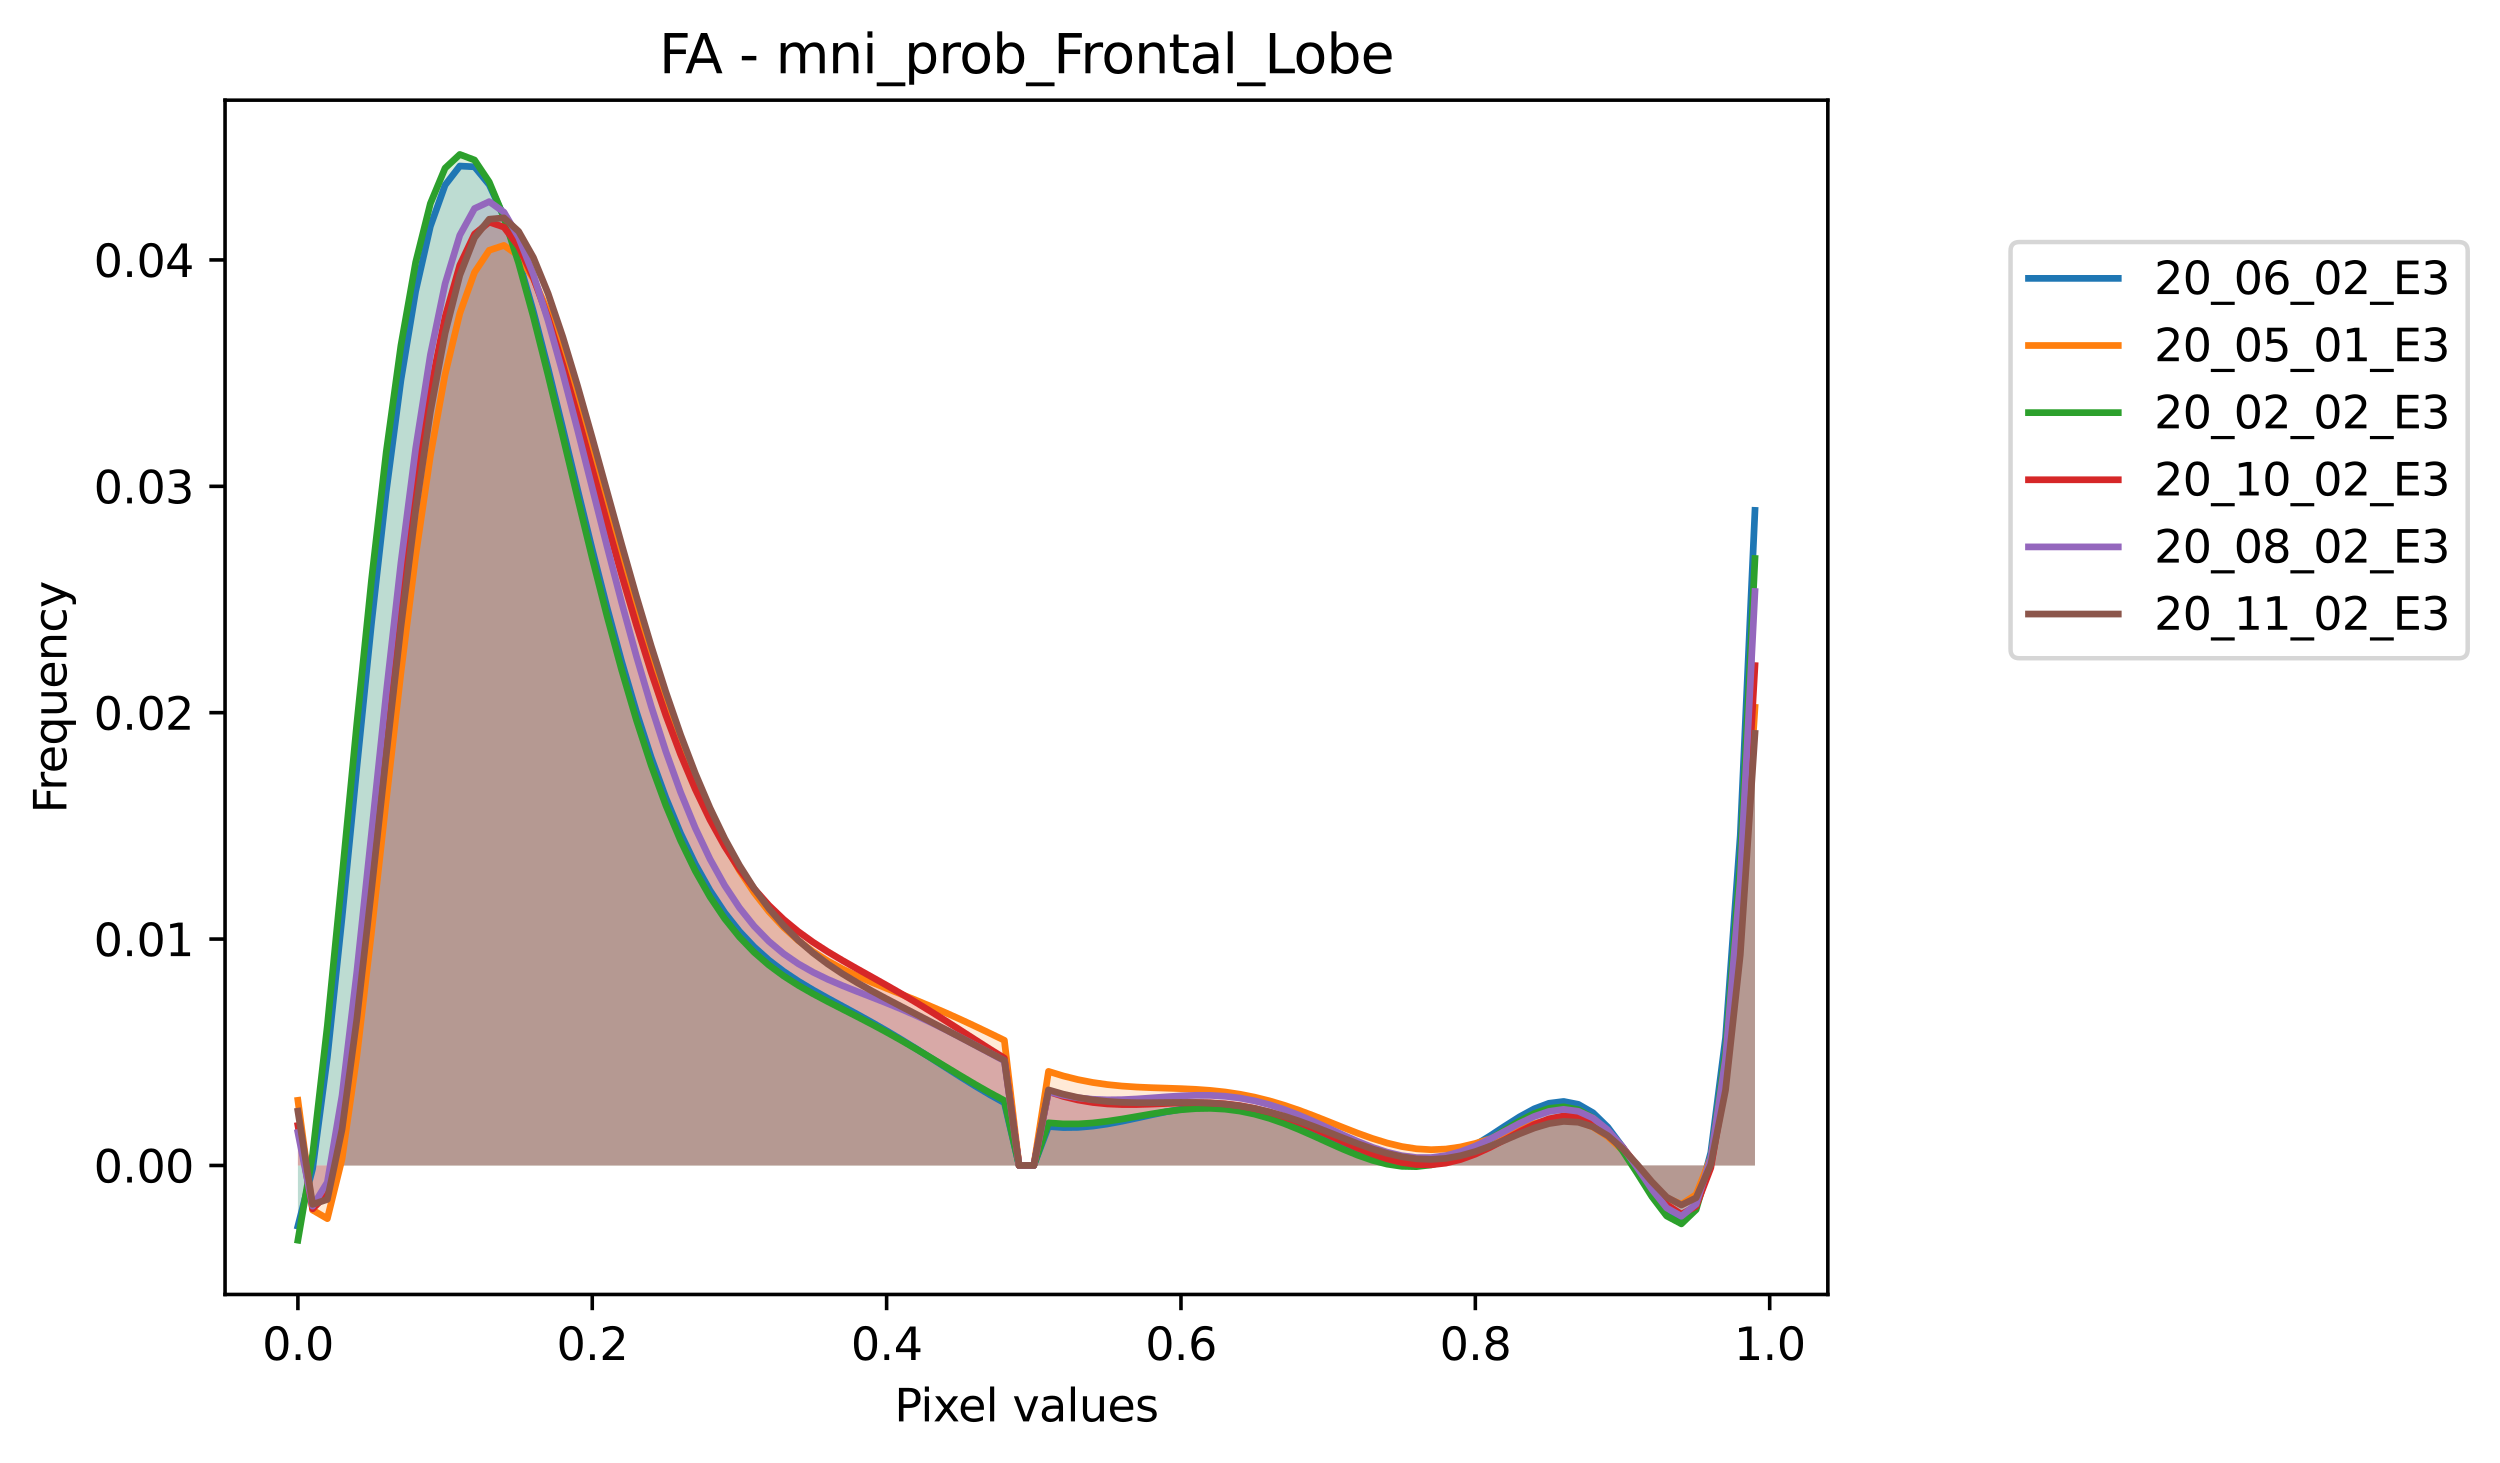 <?xml version="1.0" encoding="utf-8" standalone="no"?>
<!DOCTYPE svg PUBLIC "-//W3C//DTD SVG 1.1//EN"
  "http://www.w3.org/Graphics/SVG/1.1/DTD/svg11.dtd">
<svg xmlns:xlink="http://www.w3.org/1999/xlink" width="557.032pt" height="325.986pt" viewBox="0 0 557.032 325.986" xmlns="http://www.w3.org/2000/svg" version="1.1">
 <defs>
  <style type="text/css">*{stroke-linejoin: round; stroke-linecap: butt}</style>
 </defs>
 <g id="figure_1">
  <g id="patch_1">
   <path d="M 0 325.986 
L 557.032 325.986 
L 557.032 0 
L 0 0 
z
" style="fill: #ffffff"/>
  </g>
  <g id="axes_1">
   <g id="patch_2">
    <path d="M 50.144 288.43 
L 407.264 288.43 
L 407.264 22.318 
L 50.144 22.318 
z
" style="fill: #ffffff"/>
   </g>
   <g id="PolyCollection_1">
    <path d="M 66.376 273.193 
L 66.376 259.679 
L 69.656 259.679 
L 72.935 259.679 
L 76.214 259.679 
L 79.494 259.679 
L 82.773 259.679 
L 86.053 259.679 
L 89.332 259.679 
L 92.611 259.679 
L 95.891 259.679 
L 99.17 259.679 
L 102.449 259.679 
L 105.729 259.679 
L 109.008 259.679 
L 112.287 259.679 
L 115.567 259.679 
L 118.846 259.679 
L 122.125 259.679 
L 125.405 259.679 
L 128.684 259.679 
L 131.963 259.679 
L 135.243 259.679 
L 138.522 259.679 
L 141.801 259.679 
L 145.081 259.679 
L 148.36 259.679 
L 151.639 259.679 
L 154.919 259.679 
L 158.198 259.679 
L 161.477 259.679 
L 164.757 259.679 
L 168.036 259.679 
L 171.315 259.679 
L 174.595 259.679 
L 177.874 259.679 
L 181.153 259.679 
L 184.433 259.679 
L 187.712 259.679 
L 190.991 259.679 
L 194.271 259.679 
L 197.55 259.679 
L 200.829 259.679 
L 204.109 259.679 
L 207.388 259.679 
L 210.667 259.679 
L 213.947 259.679 
L 217.226 259.679 
L 220.505 259.679 
L 223.785 259.679 
L 227.064 259.679 
L 230.343 259.679 
L 233.623 259.679 
L 236.902 259.679 
L 240.181 259.679 
L 243.461 259.679 
L 246.74 259.679 
L 250.019 259.679 
L 253.299 259.679 
L 256.578 259.679 
L 259.857 259.679 
L 263.137 259.679 
L 266.416 259.679 
L 269.695 259.679 
L 272.975 259.679 
L 276.254 259.679 
L 279.534 259.679 
L 282.813 259.679 
L 286.092 259.679 
L 289.372 259.679 
L 292.651 259.679 
L 295.93 259.679 
L 299.21 259.679 
L 302.489 259.679 
L 305.768 259.679 
L 309.048 259.679 
L 312.327 259.679 
L 315.606 259.679 
L 318.886 259.679 
L 322.165 259.679 
L 325.444 259.679 
L 328.724 259.679 
L 332.003 259.679 
L 335.282 259.679 
L 338.562 259.679 
L 341.841 259.679 
L 345.12 259.679 
L 348.4 259.679 
L 351.679 259.679 
L 354.958 259.679 
L 358.238 259.679 
L 361.517 259.679 
L 364.796 259.679 
L 368.076 259.679 
L 371.355 259.679 
L 374.634 259.679 
L 377.914 259.679 
L 381.193 259.679 
L 384.472 259.679 
L 387.752 259.679 
L 391.031 259.679 
L 391.031 113.716 
L 391.031 113.716 
L 387.752 186.164 
L 384.472 231.227 
L 381.193 256.794 
L 377.914 268.988 
L 374.634 272.474 
L 371.355 270.726 
L 368.076 266.257 
L 364.796 260.814 
L 361.517 255.546 
L 358.238 251.142 
L 354.958 247.948 
L 351.679 246.063 
L 348.4 245.416 
L 345.12 245.827 
L 341.841 247.058 
L 338.562 248.845 
L 335.282 250.931 
L 332.003 253.083 
L 328.724 255.102 
L 325.444 256.833 
L 322.165 258.164 
L 318.886 259.031 
L 315.606 259.408 
L 312.327 259.308 
L 309.048 258.771 
L 305.768 257.862 
L 302.489 256.662 
L 299.21 255.263 
L 295.93 253.757 
L 292.651 252.236 
L 289.372 250.785 
L 286.092 249.475 
L 282.813 248.367 
L 279.534 247.502 
L 276.254 246.908 
L 272.975 246.591 
L 269.695 246.544 
L 266.416 246.744 
L 263.137 247.153 
L 259.857 247.724 
L 256.578 248.401 
L 253.299 249.122 
L 250.019 249.823 
L 246.74 250.441 
L 243.461 250.917 
L 240.181 251.198 
L 236.902 251.237 
L 233.623 250.999 
L 230.343 259.673 
L 227.064 259.674 
L 223.785 245.721 
L 220.505 243.896 
L 217.226 241.944 
L 213.947 239.905 
L 210.667 237.818 
L 207.388 235.722 
L 204.109 233.65 
L 200.829 231.628 
L 197.55 229.674 
L 194.271 227.792 
L 190.991 225.974 
L 187.712 224.195 
L 184.433 222.417 
L 181.153 220.582 
L 177.874 218.617 
L 174.595 216.434 
L 171.315 213.932 
L 168.036 210.997 
L 164.757 207.511 
L 161.477 203.35 
L 158.198 198.395 
L 154.919 192.536 
L 151.639 185.68 
L 148.36 177.756 
L 145.081 168.729 
L 141.801 158.601 
L 138.522 147.426 
L 135.243 135.314 
L 131.963 122.442 
L 128.684 109.055 
L 125.405 95.475 
L 122.125 82.101 
L 118.846 69.408 
L 115.567 57.943 
L 112.287 48.31 
L 109.008 41.161 
L 105.729 37.168 
L 102.449 36.993 
L 99.17 41.246 
L 95.891 50.434 
L 92.611 64.894 
L 89.332 84.71 
L 86.053 109.62 
L 82.773 138.897 
L 79.494 171.208 
L 76.214 204.458 
L 72.935 235.595 
L 69.656 260.39 
L 66.376 273.193 
z
" clip-path="url(#p25f25ec239)" style="fill: #1f77b4; fill-opacity: 0.167"/>
   </g>
   <g id="PolyCollection_2">
    <path d="M 66.376 245.168 
L 66.376 259.679 
L 69.656 259.679 
L 72.935 259.679 
L 76.214 259.679 
L 79.494 259.679 
L 82.773 259.679 
L 86.053 259.679 
L 89.332 259.679 
L 92.611 259.679 
L 95.891 259.679 
L 99.17 259.679 
L 102.449 259.679 
L 105.729 259.679 
L 109.008 259.679 
L 112.287 259.679 
L 115.567 259.679 
L 118.846 259.679 
L 122.125 259.679 
L 125.405 259.679 
L 128.684 259.679 
L 131.963 259.679 
L 135.243 259.679 
L 138.522 259.679 
L 141.801 259.679 
L 145.081 259.679 
L 148.36 259.679 
L 151.639 259.679 
L 154.919 259.679 
L 158.198 259.679 
L 161.477 259.679 
L 164.757 259.679 
L 168.036 259.679 
L 171.315 259.679 
L 174.595 259.679 
L 177.874 259.679 
L 181.153 259.679 
L 184.433 259.679 
L 187.712 259.679 
L 190.991 259.679 
L 194.271 259.679 
L 197.55 259.679 
L 200.829 259.679 
L 204.109 259.679 
L 207.388 259.679 
L 210.667 259.679 
L 213.947 259.679 
L 217.226 259.679 
L 220.505 259.679 
L 223.785 259.679 
L 227.064 259.679 
L 230.343 259.679 
L 233.623 259.679 
L 236.902 259.679 
L 240.181 259.679 
L 243.461 259.679 
L 246.74 259.679 
L 250.019 259.679 
L 253.299 259.679 
L 256.578 259.679 
L 259.857 259.679 
L 263.137 259.679 
L 266.416 259.679 
L 269.695 259.679 
L 272.975 259.679 
L 276.254 259.679 
L 279.534 259.679 
L 282.813 259.679 
L 286.092 259.679 
L 289.372 259.679 
L 292.651 259.679 
L 295.93 259.679 
L 299.21 259.679 
L 302.489 259.679 
L 305.768 259.679 
L 309.048 259.679 
L 312.327 259.679 
L 315.606 259.679 
L 318.886 259.679 
L 322.165 259.679 
L 325.444 259.679 
L 328.724 259.679 
L 332.003 259.679 
L 335.282 259.679 
L 338.562 259.679 
L 341.841 259.679 
L 345.12 259.679 
L 348.4 259.679 
L 351.679 259.679 
L 354.958 259.679 
L 358.238 259.679 
L 361.517 259.679 
L 364.796 259.679 
L 368.076 259.679 
L 371.355 259.679 
L 374.634 259.679 
L 377.914 259.679 
L 381.193 259.679 
L 384.472 259.679 
L 387.752 259.679 
L 391.031 259.679 
L 391.031 157.615 
L 391.031 157.615 
L 387.752 208.771 
L 384.472 240.284 
L 381.193 257.932 
L 377.914 266.164 
L 374.634 268.338 
L 371.355 266.931 
L 368.076 263.714 
L 364.796 259.898 
L 361.517 256.264 
L 358.238 253.265 
L 354.958 251.113 
L 351.679 249.85 
L 348.4 249.404 
L 345.12 249.635 
L 341.841 250.366 
L 338.562 251.411 
L 335.282 252.593 
L 332.003 253.756 
L 328.724 254.774 
L 325.444 255.551 
L 322.165 256.025 
L 318.886 256.166 
L 315.606 255.97 
L 312.327 255.458 
L 309.048 254.669 
L 305.768 253.655 
L 302.489 252.477 
L 299.21 251.198 
L 295.93 249.881 
L 292.651 248.584 
L 289.372 247.358 
L 286.092 246.244 
L 282.813 245.271 
L 279.534 244.456 
L 276.254 243.805 
L 272.975 243.311 
L 269.695 242.958 
L 266.416 242.72 
L 263.137 242.565 
L 259.857 242.454 
L 256.578 242.348 
L 253.299 242.206 
L 250.019 241.988 
L 246.74 241.658 
L 243.461 241.187 
L 240.181 240.55 
L 236.902 239.732 
L 233.623 238.724 
L 230.343 259.672 
L 227.064 259.673 
L 223.785 231.795 
L 220.505 230.201 
L 217.226 228.634 
L 213.947 227.11 
L 210.667 225.639 
L 207.388 224.227 
L 204.109 222.866 
L 200.829 221.541 
L 197.55 220.225 
L 194.271 218.88 
L 190.991 217.456 
L 187.712 215.89 
L 184.433 214.109 
L 181.153 212.031 
L 177.874 209.566 
L 174.595 206.621 
L 171.315 203.098 
L 168.036 198.906 
L 164.757 193.958 
L 161.477 188.18 
L 158.198 181.517 
L 154.919 173.937 
L 151.639 165.438 
L 148.36 156.055 
L 145.081 145.865 
L 141.801 134.993 
L 138.522 123.619 
L 135.243 111.978 
L 131.963 100.365 
L 128.684 89.133 
L 125.405 78.695 
L 122.125 69.513 
L 118.846 62.093 
L 115.567 56.969 
L 112.287 54.684 
L 109.008 55.764 
L 105.729 60.685 
L 102.449 69.832 
L 99.17 83.444 
L 95.891 101.554 
L 92.611 123.913 
L 89.332 149.9 
L 86.053 178.415 
L 82.773 207.756 
L 79.494 235.477 
L 76.214 258.221 
L 72.935 271.528 
L 69.656 269.623 
L 66.376 245.168 
z
" clip-path="url(#p25f25ec239)" style="fill: #ff7f0e; fill-opacity: 0.167"/>
   </g>
   <g id="PolyCollection_3">
    <path d="M 66.376 276.334 
L 66.376 259.679 
L 69.656 259.679 
L 72.935 259.679 
L 76.214 259.679 
L 79.494 259.679 
L 82.773 259.679 
L 86.053 259.679 
L 89.332 259.679 
L 92.611 259.679 
L 95.891 259.679 
L 99.17 259.679 
L 102.449 259.679 
L 105.729 259.679 
L 109.008 259.679 
L 112.287 259.679 
L 115.567 259.679 
L 118.846 259.679 
L 122.125 259.679 
L 125.405 259.679 
L 128.684 259.679 
L 131.963 259.679 
L 135.243 259.679 
L 138.522 259.679 
L 141.801 259.679 
L 145.081 259.679 
L 148.36 259.679 
L 151.639 259.679 
L 154.919 259.679 
L 158.198 259.679 
L 161.477 259.679 
L 164.757 259.679 
L 168.036 259.679 
L 171.315 259.679 
L 174.595 259.679 
L 177.874 259.679 
L 181.153 259.679 
L 184.433 259.679 
L 187.712 259.679 
L 190.991 259.679 
L 194.271 259.679 
L 197.55 259.679 
L 200.829 259.679 
L 204.109 259.679 
L 207.388 259.679 
L 210.667 259.679 
L 213.947 259.679 
L 217.226 259.679 
L 220.505 259.679 
L 223.785 259.679 
L 227.064 259.679 
L 230.343 259.679 
L 233.623 259.679 
L 236.902 259.679 
L 240.181 259.679 
L 243.461 259.679 
L 246.74 259.679 
L 250.019 259.679 
L 253.299 259.679 
L 256.578 259.679 
L 259.857 259.679 
L 263.137 259.679 
L 266.416 259.679 
L 269.695 259.679 
L 272.975 259.679 
L 276.254 259.679 
L 279.534 259.679 
L 282.813 259.679 
L 286.092 259.679 
L 289.372 259.679 
L 292.651 259.679 
L 295.93 259.679 
L 299.21 259.679 
L 302.489 259.679 
L 305.768 259.679 
L 309.048 259.679 
L 312.327 259.679 
L 315.606 259.679 
L 318.886 259.679 
L 322.165 259.679 
L 325.444 259.679 
L 328.724 259.679 
L 332.003 259.679 
L 335.282 259.679 
L 338.562 259.679 
L 341.841 259.679 
L 345.12 259.679 
L 348.4 259.679 
L 351.679 259.679 
L 354.958 259.679 
L 358.238 259.679 
L 361.517 259.679 
L 364.796 259.679 
L 368.076 259.679 
L 371.355 259.679 
L 374.634 259.679 
L 377.914 259.679 
L 381.193 259.679 
L 384.472 259.679 
L 387.752 259.679 
L 391.031 259.679 
L 391.031 124.44 
L 391.031 124.44 
L 387.752 192.214 
L 384.472 234.342 
L 381.193 258.204 
L 377.914 269.53 
L 374.634 272.69 
L 371.355 270.94 
L 368.076 266.638 
L 364.796 261.425 
L 361.517 256.383 
L 358.238 252.161 
L 354.958 249.088 
L 351.679 247.258 
L 348.4 246.606 
L 345.12 246.965 
L 341.841 248.108 
L 338.562 249.79 
L 335.282 251.766 
L 332.003 253.814 
L 328.724 255.746 
L 325.444 257.411 
L 322.165 258.703 
L 318.886 259.556 
L 315.606 259.943 
L 312.327 259.874 
L 309.048 259.383 
L 305.768 258.529 
L 302.489 257.388 
L 299.21 256.042 
L 295.93 254.58 
L 292.651 253.088 
L 289.372 251.645 
L 286.092 250.321 
L 282.813 249.174 
L 279.534 248.245 
L 276.254 247.561 
L 272.975 247.134 
L 269.695 246.957 
L 266.416 247.012 
L 263.137 247.267 
L 259.857 247.679 
L 256.578 248.199 
L 253.299 248.77 
L 250.019 249.334 
L 246.74 249.835 
L 243.461 250.215 
L 240.181 250.426 
L 236.902 250.425 
L 233.623 250.179 
L 230.343 259.674 
L 227.064 259.674 
L 223.785 245.218 
L 220.505 243.459 
L 217.226 241.588 
L 213.947 239.643 
L 210.667 237.661 
L 207.388 235.677 
L 204.109 233.722 
L 200.829 231.82 
L 197.55 229.985 
L 194.271 228.22 
L 190.991 226.516 
L 187.712 224.845 
L 184.433 223.169 
L 181.153 221.431 
L 177.874 219.557 
L 174.595 217.46 
L 171.315 215.041 
L 168.036 212.186 
L 164.757 208.779 
L 161.477 204.698 
L 158.198 199.825 
L 154.919 194.051 
L 151.639 187.28 
L 148.36 179.442 
L 145.081 170.496 
L 141.801 160.441 
L 138.522 149.321 
L 135.243 137.239 
L 131.963 124.357 
L 128.684 110.907 
L 125.405 97.195 
L 122.125 83.602 
L 118.846 70.584 
L 115.567 58.668 
L 112.287 48.444 
L 109.008 40.55 
L 105.729 35.652 
L 102.449 34.414 
L 99.17 37.465 
L 95.891 45.345 
L 92.611 58.452 
L 89.332 76.96 
L 86.053 100.739 
L 82.773 129.24 
L 79.494 161.373 
L 76.214 195.355 
L 72.935 228.537 
L 69.656 257.203 
L 66.376 276.334 
z
" clip-path="url(#p25f25ec239)" style="fill: #2ca02c; fill-opacity: 0.167"/>
   </g>
   <g id="PolyCollection_4">
    <path d="M 66.376 250.781 
L 66.376 259.679 
L 69.656 259.679 
L 72.935 259.679 
L 76.214 259.679 
L 79.494 259.679 
L 82.773 259.679 
L 86.053 259.679 
L 89.332 259.679 
L 92.611 259.679 
L 95.891 259.679 
L 99.17 259.679 
L 102.449 259.679 
L 105.729 259.679 
L 109.008 259.679 
L 112.287 259.679 
L 115.567 259.679 
L 118.846 259.679 
L 122.125 259.679 
L 125.405 259.679 
L 128.684 259.679 
L 131.963 259.679 
L 135.243 259.679 
L 138.522 259.679 
L 141.801 259.679 
L 145.081 259.679 
L 148.36 259.679 
L 151.639 259.679 
L 154.919 259.679 
L 158.198 259.679 
L 161.477 259.679 
L 164.757 259.679 
L 168.036 259.679 
L 171.315 259.679 
L 174.595 259.679 
L 177.874 259.679 
L 181.153 259.679 
L 184.433 259.679 
L 187.712 259.679 
L 190.991 259.679 
L 194.271 259.679 
L 197.55 259.679 
L 200.829 259.679 
L 204.109 259.679 
L 207.388 259.679 
L 210.667 259.679 
L 213.947 259.679 
L 217.226 259.679 
L 220.505 259.679 
L 223.785 259.679 
L 227.064 259.679 
L 230.343 259.679 
L 233.623 259.679 
L 236.902 259.679 
L 240.181 259.679 
L 243.461 259.679 
L 246.74 259.679 
L 250.019 259.679 
L 253.299 259.679 
L 256.578 259.679 
L 259.857 259.679 
L 263.137 259.679 
L 266.416 259.679 
L 269.695 259.679 
L 272.975 259.679 
L 276.254 259.679 
L 279.534 259.679 
L 282.813 259.679 
L 286.092 259.679 
L 289.372 259.679 
L 292.651 259.679 
L 295.93 259.679 
L 299.21 259.679 
L 302.489 259.679 
L 305.768 259.679 
L 309.048 259.679 
L 312.327 259.679 
L 315.606 259.679 
L 318.886 259.679 
L 322.165 259.679 
L 325.444 259.679 
L 328.724 259.679 
L 332.003 259.679 
L 335.282 259.679 
L 338.562 259.679 
L 341.841 259.679 
L 345.12 259.679 
L 348.4 259.679 
L 351.679 259.679 
L 354.958 259.679 
L 358.238 259.679 
L 361.517 259.679 
L 364.796 259.679 
L 368.076 259.679 
L 371.355 259.679 
L 374.634 259.679 
L 377.914 259.679 
L 381.193 259.679 
L 384.472 259.679 
L 387.752 259.679 
L 391.031 259.679 
L 391.031 148.311 
L 391.031 148.311 
L 387.752 205.893 
L 384.472 240.956 
L 381.193 260.197 
L 377.914 268.768 
L 374.634 270.551 
L 371.355 268.4 
L 368.076 264.348 
L 364.796 259.776 
L 361.517 255.566 
L 358.238 252.218 
L 354.958 249.953 
L 351.679 248.795 
L 348.4 248.639 
L 345.12 249.3 
L 341.841 250.556 
L 338.562 252.174 
L 335.282 253.936 
L 332.003 255.65 
L 328.724 257.162 
L 325.444 258.356 
L 322.165 259.157 
L 318.886 259.53 
L 315.606 259.473 
L 312.327 259.012 
L 309.048 258.199 
L 305.768 257.1 
L 302.489 255.791 
L 299.21 254.355 
L 295.93 252.871 
L 292.651 251.415 
L 289.372 250.051 
L 286.092 248.832 
L 282.813 247.797 
L 279.534 246.969 
L 276.254 246.358 
L 272.975 245.956 
L 269.695 245.743 
L 266.416 245.686 
L 263.137 245.745 
L 259.857 245.871 
L 256.578 246.01 
L 253.299 246.108 
L 250.019 246.112 
L 246.74 245.972 
L 243.461 245.644 
L 240.181 245.094 
L 236.902 244.295 
L 233.623 243.231 
L 230.343 259.672 
L 227.064 259.673 
L 223.785 235.77 
L 220.505 233.72 
L 217.226 231.625 
L 213.947 229.515 
L 210.667 227.421 
L 207.388 225.365 
L 204.109 223.363 
L 200.829 221.423 
L 197.55 219.54 
L 194.271 217.698 
L 190.991 215.867 
L 187.712 214.003 
L 184.433 212.049 
L 181.153 209.931 
L 177.874 207.568 
L 174.595 204.864 
L 171.315 201.719 
L 168.036 198.028 
L 164.757 193.688 
L 161.477 188.599 
L 158.198 182.678 
L 154.919 175.855 
L 151.639 168.091 
L 148.36 159.376 
L 145.081 149.743 
L 141.801 139.273 
L 138.522 128.1 
L 135.243 116.419 
L 131.963 104.492 
L 128.684 92.647 
L 125.405 81.28 
L 122.125 70.852 
L 118.846 61.883 
L 115.567 54.937 
L 112.287 50.607 
L 109.008 49.489 
L 105.729 52.149 
L 102.449 59.082 
L 99.17 70.657 
L 95.891 87.05 
L 92.611 108.167 
L 89.332 133.546 
L 86.053 162.238 
L 82.773 192.679 
L 79.494 222.526 
L 76.214 248.475 
L 72.935 266.046 
L 69.656 269.346 
L 66.376 250.781 
z
" clip-path="url(#p25f25ec239)" style="fill: #d62728; fill-opacity: 0.167"/>
   </g>
   <g id="PolyCollection_5">
    <path d="M 66.376 252.323 
L 66.376 259.679 
L 69.656 259.679 
L 72.935 259.679 
L 76.214 259.679 
L 79.494 259.679 
L 82.773 259.679 
L 86.053 259.679 
L 89.332 259.679 
L 92.611 259.679 
L 95.891 259.679 
L 99.17 259.679 
L 102.449 259.679 
L 105.729 259.679 
L 109.008 259.679 
L 112.287 259.679 
L 115.567 259.679 
L 118.846 259.679 
L 122.125 259.679 
L 125.405 259.679 
L 128.684 259.679 
L 131.963 259.679 
L 135.243 259.679 
L 138.522 259.679 
L 141.801 259.679 
L 145.081 259.679 
L 148.36 259.679 
L 151.639 259.679 
L 154.919 259.679 
L 158.198 259.679 
L 161.477 259.679 
L 164.757 259.679 
L 168.036 259.679 
L 171.315 259.679 
L 174.595 259.679 
L 177.874 259.679 
L 181.153 259.679 
L 184.433 259.679 
L 187.712 259.679 
L 190.991 259.679 
L 194.271 259.679 
L 197.55 259.679 
L 200.829 259.679 
L 204.109 259.679 
L 207.388 259.679 
L 210.667 259.679 
L 213.947 259.679 
L 217.226 259.679 
L 220.505 259.679 
L 223.785 259.679 
L 227.064 259.679 
L 230.343 259.679 
L 233.623 259.679 
L 236.902 259.679 
L 240.181 259.679 
L 243.461 259.679 
L 246.74 259.679 
L 250.019 259.679 
L 253.299 259.679 
L 256.578 259.679 
L 259.857 259.679 
L 263.137 259.679 
L 266.416 259.679 
L 269.695 259.679 
L 272.975 259.679 
L 276.254 259.679 
L 279.534 259.679 
L 282.813 259.679 
L 286.092 259.679 
L 289.372 259.679 
L 292.651 259.679 
L 295.93 259.679 
L 299.21 259.679 
L 302.489 259.679 
L 305.768 259.679 
L 309.048 259.679 
L 312.327 259.679 
L 315.606 259.679 
L 318.886 259.679 
L 322.165 259.679 
L 325.444 259.679 
L 328.724 259.679 
L 332.003 259.679 
L 335.282 259.679 
L 338.562 259.679 
L 341.841 259.679 
L 345.12 259.679 
L 348.4 259.679 
L 351.679 259.679 
L 354.958 259.679 
L 358.238 259.679 
L 361.517 259.679 
L 364.796 259.679 
L 368.076 259.679 
L 371.355 259.679 
L 374.634 259.679 
L 377.914 259.679 
L 381.193 259.679 
L 384.472 259.679 
L 387.752 259.679 
L 391.031 259.679 
L 391.031 131.797 
L 391.031 131.797 
L 387.752 196.176 
L 384.472 235.83 
L 381.193 258.013 
L 377.914 268.321 
L 374.634 270.988 
L 371.355 269.14 
L 368.076 265.017 
L 364.796 260.156 
L 361.517 255.551 
L 358.238 251.779 
L 354.958 249.113 
L 351.679 247.609 
L 348.4 247.177 
L 345.12 247.636 
L 341.841 248.76 
L 338.562 250.309 
L 335.282 252.054 
L 332.003 253.79 
L 328.724 255.35 
L 325.444 256.608 
L 322.165 257.478 
L 318.886 257.916 
L 315.606 257.915 
L 312.327 257.498 
L 309.048 256.712 
L 305.768 255.624 
L 302.489 254.312 
L 299.21 252.858 
L 295.93 251.346 
L 292.651 249.854 
L 289.372 248.451 
L 286.092 247.195 
L 282.813 246.128 
L 279.534 245.277 
L 276.254 244.654 
L 272.975 244.256 
L 269.695 244.065 
L 266.416 244.05 
L 263.137 244.172 
L 259.857 244.384 
L 256.578 244.632 
L 253.299 244.862 
L 250.019 245.021 
L 246.74 245.059 
L 243.461 244.932 
L 240.181 244.604 
L 236.902 244.048 
L 233.623 243.249 
L 230.343 259.672 
L 227.064 259.674 
L 223.785 236.364 
L 220.505 234.608 
L 217.226 232.845 
L 213.947 231.105 
L 210.667 229.418 
L 207.388 227.805 
L 204.109 226.28 
L 200.829 224.845 
L 197.55 223.492 
L 194.271 222.197 
L 190.991 220.923 
L 187.712 219.617 
L 184.433 218.21 
L 181.153 216.619 
L 177.874 214.75 
L 174.595 212.495 
L 171.315 209.74 
L 168.036 206.367 
L 164.757 202.26 
L 161.477 197.307 
L 158.198 191.412 
L 154.919 184.498 
L 151.639 176.514 
L 148.36 167.445 
L 145.081 157.32 
L 141.801 146.218 
L 138.522 134.276 
L 135.243 121.696 
L 131.963 108.747 
L 128.684 95.773 
L 125.405 83.188 
L 122.125 71.476 
L 118.846 61.183 
L 115.567 52.906 
L 112.287 47.274 
L 109.008 44.921 
L 105.729 46.456 
L 102.449 52.417 
L 99.17 63.217 
L 95.891 79.076 
L 92.611 99.939 
L 89.332 125.38 
L 86.053 154.479 
L 82.773 185.687 
L 79.494 216.663 
L 76.214 244.085 
L 72.935 263.435 
L 69.656 268.747 
L 66.376 252.323 
z
" clip-path="url(#p25f25ec239)" style="fill: #9467bd; fill-opacity: 0.167"/>
   </g>
   <g id="PolyCollection_6">
    <path d="M 66.376 247.585 
L 66.376 259.679 
L 69.656 259.679 
L 72.935 259.679 
L 76.214 259.679 
L 79.494 259.679 
L 82.773 259.679 
L 86.053 259.679 
L 89.332 259.679 
L 92.611 259.679 
L 95.891 259.679 
L 99.17 259.679 
L 102.449 259.679 
L 105.729 259.679 
L 109.008 259.679 
L 112.287 259.679 
L 115.567 259.679 
L 118.846 259.679 
L 122.125 259.679 
L 125.405 259.679 
L 128.684 259.679 
L 131.963 259.679 
L 135.243 259.679 
L 138.522 259.679 
L 141.801 259.679 
L 145.081 259.679 
L 148.36 259.679 
L 151.639 259.679 
L 154.919 259.679 
L 158.198 259.679 
L 161.477 259.679 
L 164.757 259.679 
L 168.036 259.679 
L 171.315 259.679 
L 174.595 259.679 
L 177.874 259.679 
L 181.153 259.679 
L 184.433 259.679 
L 187.712 259.679 
L 190.991 259.679 
L 194.271 259.679 
L 197.55 259.679 
L 200.829 259.679 
L 204.109 259.679 
L 207.388 259.679 
L 210.667 259.679 
L 213.947 259.679 
L 217.226 259.679 
L 220.505 259.679 
L 223.785 259.679 
L 227.064 259.679 
L 230.343 259.679 
L 233.623 259.679 
L 236.902 259.679 
L 240.181 259.679 
L 243.461 259.679 
L 246.74 259.679 
L 250.019 259.679 
L 253.299 259.679 
L 256.578 259.679 
L 259.857 259.679 
L 263.137 259.679 
L 266.416 259.679 
L 269.695 259.679 
L 272.975 259.679 
L 276.254 259.679 
L 279.534 259.679 
L 282.813 259.679 
L 286.092 259.679 
L 289.372 259.679 
L 292.651 259.679 
L 295.93 259.679 
L 299.21 259.679 
L 302.489 259.679 
L 305.768 259.679 
L 309.048 259.679 
L 312.327 259.679 
L 315.606 259.679 
L 318.886 259.679 
L 322.165 259.679 
L 325.444 259.679 
L 328.724 259.679 
L 332.003 259.679 
L 335.282 259.679 
L 338.562 259.679 
L 341.841 259.679 
L 345.12 259.679 
L 348.4 259.679 
L 351.679 259.679 
L 354.958 259.679 
L 358.238 259.679 
L 361.517 259.679 
L 364.796 259.679 
L 368.076 259.679 
L 371.355 259.679 
L 374.634 259.679 
L 377.914 259.679 
L 381.193 259.679 
L 384.472 259.679 
L 387.752 259.679 
L 391.031 259.679 
L 391.031 163.409 
L 391.031 163.409 
L 387.752 212.787 
L 384.472 242.893 
L 381.193 259.458 
L 377.914 266.889 
L 374.634 268.504 
L 371.355 266.743 
L 368.076 263.339 
L 364.796 259.473 
L 361.517 255.896 
L 358.238 253.035 
L 354.958 251.078 
L 351.679 250.05 
L 348.4 249.859 
L 345.12 250.352 
L 341.841 251.34 
L 338.562 252.629 
L 335.282 254.035 
L 332.003 255.397 
L 328.724 256.586 
L 325.444 257.507 
L 322.165 258.097 
L 318.886 258.328 
L 315.606 258.199 
L 312.327 257.734 
L 309.048 256.975 
L 305.768 255.98 
L 302.489 254.814 
L 299.21 253.543 
L 295.93 252.236 
L 292.651 250.954 
L 289.372 249.752 
L 286.092 248.672 
L 282.813 247.746 
L 279.534 246.993 
L 276.254 246.418 
L 272.975 246.017 
L 269.695 245.77 
L 266.416 245.652 
L 263.137 245.627 
L 259.857 245.654 
L 256.578 245.69 
L 253.299 245.691 
L 250.019 245.613 
L 246.74 245.416 
L 243.461 245.064 
L 240.181 244.531 
L 236.902 243.795 
L 233.623 242.844 
L 230.343 259.673 
L 227.064 259.674 
L 223.785 236.254 
L 220.505 234.563 
L 217.226 232.843 
L 213.947 231.113 
L 210.667 229.387 
L 207.388 227.672 
L 204.109 225.97 
L 200.829 224.272 
L 197.55 222.56 
L 194.271 220.802 
L 190.991 218.959 
L 187.712 216.977 
L 184.433 214.792 
L 181.153 212.328 
L 177.874 209.504 
L 174.595 206.231 
L 171.315 202.416 
L 168.036 197.969 
L 164.757 192.803 
L 161.477 186.842 
L 158.198 180.025 
L 154.919 172.314 
L 151.639 163.699 
L 148.36 154.204 
L 145.081 143.893 
L 141.801 132.88 
L 138.522 121.329 
L 135.243 109.462 
L 131.963 97.562 
L 128.684 85.972 
L 125.405 75.097 
L 122.125 65.395 
L 118.846 57.373 
L 115.567 51.572 
L 112.287 48.547 
L 109.008 48.845 
L 105.729 52.971 
L 102.449 61.347 
L 99.17 74.259 
L 95.891 91.796 
L 92.611 113.772 
L 89.332 139.637 
L 86.053 168.367 
L 82.773 198.339 
L 79.494 227.186 
L 76.214 251.623 
L 72.935 267.254 
L 69.656 268.348 
L 66.376 247.585 
z
" clip-path="url(#p25f25ec239)" style="fill: #8c564b; fill-opacity: 0.167"/>
   </g>
   <g id="matplotlib.axis_1">
    <g id="xtick_1">
     <g id="line2d_1">
      <defs>
       <path id="mf6872ef5b7" d="M 0 0 
L 0 3.5 
" style="stroke: #000000; stroke-width: 0.8"/>
      </defs>
      <g>
       <use xlink:href="#mf6872ef5b7" x="66.376" y="288.43" style="stroke: #000000; stroke-width: 0.8"/>
      </g>
     </g>
     <g id="text_1">
      <!-- 0.0 -->
      <g transform="translate(58.425 303.029) scale(0.1 -0.1)">
       <defs>
        <path id="DejaVuSans-30" d="M 2034 4250 
Q 1547 4250 1301 3770 
Q 1056 3291 1056 2328 
Q 1056 1369 1301 889 
Q 1547 409 2034 409 
Q 2525 409 2770 889 
Q 3016 1369 3016 2328 
Q 3016 3291 2770 3770 
Q 2525 4250 2034 4250 
z
M 2034 4750 
Q 2819 4750 3233 4129 
Q 3647 3509 3647 2328 
Q 3647 1150 3233 529 
Q 2819 -91 2034 -91 
Q 1250 -91 836 529 
Q 422 1150 422 2328 
Q 422 3509 836 4129 
Q 1250 4750 2034 4750 
z
" transform="scale(0.016)"/>
        <path id="DejaVuSans-2e" d="M 684 794 
L 1344 794 
L 1344 0 
L 684 0 
L 684 794 
z
" transform="scale(0.016)"/>
       </defs>
       <use xlink:href="#DejaVuSans-30"/>
       <use xlink:href="#DejaVuSans-2e" x="63.623"/>
       <use xlink:href="#DejaVuSans-30" x="95.41"/>
      </g>
     </g>
    </g>
    <g id="xtick_2">
     <g id="line2d_2">
      <g>
       <use xlink:href="#mf6872ef5b7" x="131.963" y="288.43" style="stroke: #000000; stroke-width: 0.8"/>
      </g>
     </g>
     <g id="text_2">
      <!-- 0.2 -->
      <g transform="translate(124.012 303.029) scale(0.1 -0.1)">
       <defs>
        <path id="DejaVuSans-32" d="M 1228 531 
L 3431 531 
L 3431 0 
L 469 0 
L 469 531 
Q 828 903 1448 1529 
Q 2069 2156 2228 2338 
Q 2531 2678 2651 2914 
Q 2772 3150 2772 3378 
Q 2772 3750 2511 3984 
Q 2250 4219 1831 4219 
Q 1534 4219 1204 4116 
Q 875 4013 500 3803 
L 500 4441 
Q 881 4594 1212 4672 
Q 1544 4750 1819 4750 
Q 2544 4750 2975 4387 
Q 3406 4025 3406 3419 
Q 3406 3131 3298 2873 
Q 3191 2616 2906 2266 
Q 2828 2175 2409 1742 
Q 1991 1309 1228 531 
z
" transform="scale(0.016)"/>
       </defs>
       <use xlink:href="#DejaVuSans-30"/>
       <use xlink:href="#DejaVuSans-2e" x="63.623"/>
       <use xlink:href="#DejaVuSans-32" x="95.41"/>
      </g>
     </g>
    </g>
    <g id="xtick_3">
     <g id="line2d_3">
      <g>
       <use xlink:href="#mf6872ef5b7" x="197.55" y="288.43" style="stroke: #000000; stroke-width: 0.8"/>
      </g>
     </g>
     <g id="text_3">
      <!-- 0.4 -->
      <g transform="translate(189.598 303.029) scale(0.1 -0.1)">
       <defs>
        <path id="DejaVuSans-34" d="M 2419 4116 
L 825 1625 
L 2419 1625 
L 2419 4116 
z
M 2253 4666 
L 3047 4666 
L 3047 1625 
L 3713 1625 
L 3713 1100 
L 3047 1100 
L 3047 0 
L 2419 0 
L 2419 1100 
L 313 1100 
L 313 1709 
L 2253 4666 
z
" transform="scale(0.016)"/>
       </defs>
       <use xlink:href="#DejaVuSans-30"/>
       <use xlink:href="#DejaVuSans-2e" x="63.623"/>
       <use xlink:href="#DejaVuSans-34" x="95.41"/>
      </g>
     </g>
    </g>
    <g id="xtick_4">
     <g id="line2d_4">
      <g>
       <use xlink:href="#mf6872ef5b7" x="263.137" y="288.43" style="stroke: #000000; stroke-width: 0.8"/>
      </g>
     </g>
     <g id="text_4">
      <!-- 0.6 -->
      <g transform="translate(255.185 303.029) scale(0.1 -0.1)">
       <defs>
        <path id="DejaVuSans-36" d="M 2113 2584 
Q 1688 2584 1439 2293 
Q 1191 2003 1191 1497 
Q 1191 994 1439 701 
Q 1688 409 2113 409 
Q 2538 409 2786 701 
Q 3034 994 3034 1497 
Q 3034 2003 2786 2293 
Q 2538 2584 2113 2584 
z
M 3366 4563 
L 3366 3988 
Q 3128 4100 2886 4159 
Q 2644 4219 2406 4219 
Q 1781 4219 1451 3797 
Q 1122 3375 1075 2522 
Q 1259 2794 1537 2939 
Q 1816 3084 2150 3084 
Q 2853 3084 3261 2657 
Q 3669 2231 3669 1497 
Q 3669 778 3244 343 
Q 2819 -91 2113 -91 
Q 1303 -91 875 529 
Q 447 1150 447 2328 
Q 447 3434 972 4092 
Q 1497 4750 2381 4750 
Q 2619 4750 2861 4703 
Q 3103 4656 3366 4563 
z
" transform="scale(0.016)"/>
       </defs>
       <use xlink:href="#DejaVuSans-30"/>
       <use xlink:href="#DejaVuSans-2e" x="63.623"/>
       <use xlink:href="#DejaVuSans-36" x="95.41"/>
      </g>
     </g>
    </g>
    <g id="xtick_5">
     <g id="line2d_5">
      <g>
       <use xlink:href="#mf6872ef5b7" x="328.724" y="288.43" style="stroke: #000000; stroke-width: 0.8"/>
      </g>
     </g>
     <g id="text_5">
      <!-- 0.8 -->
      <g transform="translate(320.772 303.029) scale(0.1 -0.1)">
       <defs>
        <path id="DejaVuSans-38" d="M 2034 2216 
Q 1584 2216 1326 1975 
Q 1069 1734 1069 1313 
Q 1069 891 1326 650 
Q 1584 409 2034 409 
Q 2484 409 2743 651 
Q 3003 894 3003 1313 
Q 3003 1734 2745 1975 
Q 2488 2216 2034 2216 
z
M 1403 2484 
Q 997 2584 770 2862 
Q 544 3141 544 3541 
Q 544 4100 942 4425 
Q 1341 4750 2034 4750 
Q 2731 4750 3128 4425 
Q 3525 4100 3525 3541 
Q 3525 3141 3298 2862 
Q 3072 2584 2669 2484 
Q 3125 2378 3379 2068 
Q 3634 1759 3634 1313 
Q 3634 634 3220 271 
Q 2806 -91 2034 -91 
Q 1263 -91 848 271 
Q 434 634 434 1313 
Q 434 1759 690 2068 
Q 947 2378 1403 2484 
z
M 1172 3481 
Q 1172 3119 1398 2916 
Q 1625 2713 2034 2713 
Q 2441 2713 2670 2916 
Q 2900 3119 2900 3481 
Q 2900 3844 2670 4047 
Q 2441 4250 2034 4250 
Q 1625 4250 1398 4047 
Q 1172 3844 1172 3481 
z
" transform="scale(0.016)"/>
       </defs>
       <use xlink:href="#DejaVuSans-30"/>
       <use xlink:href="#DejaVuSans-2e" x="63.623"/>
       <use xlink:href="#DejaVuSans-38" x="95.41"/>
      </g>
     </g>
    </g>
    <g id="xtick_6">
     <g id="line2d_6">
      <g>
       <use xlink:href="#mf6872ef5b7" x="394.31" y="288.43" style="stroke: #000000; stroke-width: 0.8"/>
      </g>
     </g>
     <g id="text_6">
      <!-- 1.0 -->
      <g transform="translate(386.359 303.029) scale(0.1 -0.1)">
       <defs>
        <path id="DejaVuSans-31" d="M 794 531 
L 1825 531 
L 1825 4091 
L 703 3866 
L 703 4441 
L 1819 4666 
L 2450 4666 
L 2450 531 
L 3481 531 
L 3481 0 
L 794 0 
L 794 531 
z
" transform="scale(0.016)"/>
       </defs>
       <use xlink:href="#DejaVuSans-31"/>
       <use xlink:href="#DejaVuSans-2e" x="63.623"/>
       <use xlink:href="#DejaVuSans-30" x="95.41"/>
      </g>
     </g>
    </g>
    <g id="text_7">
     <!-- Pixel values -->
     <g transform="translate(199.292 316.707) scale(0.1 -0.1)">
      <defs>
       <path id="DejaVuSans-50" d="M 1259 4147 
L 1259 2394 
L 2053 2394 
Q 2494 2394 2734 2622 
Q 2975 2850 2975 3272 
Q 2975 3691 2734 3919 
Q 2494 4147 2053 4147 
L 1259 4147 
z
M 628 4666 
L 2053 4666 
Q 2838 4666 3239 4311 
Q 3641 3956 3641 3272 
Q 3641 2581 3239 2228 
Q 2838 1875 2053 1875 
L 1259 1875 
L 1259 0 
L 628 0 
L 628 4666 
z
" transform="scale(0.016)"/>
       <path id="DejaVuSans-69" d="M 603 3500 
L 1178 3500 
L 1178 0 
L 603 0 
L 603 3500 
z
M 603 4863 
L 1178 4863 
L 1178 4134 
L 603 4134 
L 603 4863 
z
" transform="scale(0.016)"/>
       <path id="DejaVuSans-78" d="M 3513 3500 
L 2247 1797 
L 3578 0 
L 2900 0 
L 1881 1375 
L 863 0 
L 184 0 
L 1544 1831 
L 300 3500 
L 978 3500 
L 1906 2253 
L 2834 3500 
L 3513 3500 
z
" transform="scale(0.016)"/>
       <path id="DejaVuSans-65" d="M 3597 1894 
L 3597 1613 
L 953 1613 
Q 991 1019 1311 708 
Q 1631 397 2203 397 
Q 2534 397 2845 478 
Q 3156 559 3463 722 
L 3463 178 
Q 3153 47 2828 -22 
Q 2503 -91 2169 -91 
Q 1331 -91 842 396 
Q 353 884 353 1716 
Q 353 2575 817 3079 
Q 1281 3584 2069 3584 
Q 2775 3584 3186 3129 
Q 3597 2675 3597 1894 
z
M 3022 2063 
Q 3016 2534 2758 2815 
Q 2500 3097 2075 3097 
Q 1594 3097 1305 2825 
Q 1016 2553 972 2059 
L 3022 2063 
z
" transform="scale(0.016)"/>
       <path id="DejaVuSans-6c" d="M 603 4863 
L 1178 4863 
L 1178 0 
L 603 0 
L 603 4863 
z
" transform="scale(0.016)"/>
       <path id="DejaVuSans-20" transform="scale(0.016)"/>
       <path id="DejaVuSans-76" d="M 191 3500 
L 800 3500 
L 1894 563 
L 2988 3500 
L 3597 3500 
L 2284 0 
L 1503 0 
L 191 3500 
z
" transform="scale(0.016)"/>
       <path id="DejaVuSans-61" d="M 2194 1759 
Q 1497 1759 1228 1600 
Q 959 1441 959 1056 
Q 959 750 1161 570 
Q 1363 391 1709 391 
Q 2188 391 2477 730 
Q 2766 1069 2766 1631 
L 2766 1759 
L 2194 1759 
z
M 3341 1997 
L 3341 0 
L 2766 0 
L 2766 531 
Q 2569 213 2275 61 
Q 1981 -91 1556 -91 
Q 1019 -91 701 211 
Q 384 513 384 1019 
Q 384 1609 779 1909 
Q 1175 2209 1959 2209 
L 2766 2209 
L 2766 2266 
Q 2766 2663 2505 2880 
Q 2244 3097 1772 3097 
Q 1472 3097 1187 3025 
Q 903 2953 641 2809 
L 641 3341 
Q 956 3463 1253 3523 
Q 1550 3584 1831 3584 
Q 2591 3584 2966 3190 
Q 3341 2797 3341 1997 
z
" transform="scale(0.016)"/>
       <path id="DejaVuSans-75" d="M 544 1381 
L 544 3500 
L 1119 3500 
L 1119 1403 
Q 1119 906 1312 657 
Q 1506 409 1894 409 
Q 2359 409 2629 706 
Q 2900 1003 2900 1516 
L 2900 3500 
L 3475 3500 
L 3475 0 
L 2900 0 
L 2900 538 
Q 2691 219 2414 64 
Q 2138 -91 1772 -91 
Q 1169 -91 856 284 
Q 544 659 544 1381 
z
M 1991 3584 
L 1991 3584 
z
" transform="scale(0.016)"/>
       <path id="DejaVuSans-73" d="M 2834 3397 
L 2834 2853 
Q 2591 2978 2328 3040 
Q 2066 3103 1784 3103 
Q 1356 3103 1142 2972 
Q 928 2841 928 2578 
Q 928 2378 1081 2264 
Q 1234 2150 1697 2047 
L 1894 2003 
Q 2506 1872 2764 1633 
Q 3022 1394 3022 966 
Q 3022 478 2636 193 
Q 2250 -91 1575 -91 
Q 1294 -91 989 -36 
Q 684 19 347 128 
L 347 722 
Q 666 556 975 473 
Q 1284 391 1588 391 
Q 1994 391 2212 530 
Q 2431 669 2431 922 
Q 2431 1156 2273 1281 
Q 2116 1406 1581 1522 
L 1381 1569 
Q 847 1681 609 1914 
Q 372 2147 372 2553 
Q 372 3047 722 3315 
Q 1072 3584 1716 3584 
Q 2034 3584 2315 3537 
Q 2597 3491 2834 3397 
z
" transform="scale(0.016)"/>
      </defs>
      <use xlink:href="#DejaVuSans-50"/>
      <use xlink:href="#DejaVuSans-69" x="58.053"/>
      <use xlink:href="#DejaVuSans-78" x="85.836"/>
      <use xlink:href="#DejaVuSans-65" x="141.891"/>
      <use xlink:href="#DejaVuSans-6c" x="203.414"/>
      <use xlink:href="#DejaVuSans-20" x="231.197"/>
      <use xlink:href="#DejaVuSans-76" x="262.984"/>
      <use xlink:href="#DejaVuSans-61" x="322.164"/>
      <use xlink:href="#DejaVuSans-6c" x="383.443"/>
      <use xlink:href="#DejaVuSans-75" x="411.227"/>
      <use xlink:href="#DejaVuSans-65" x="474.605"/>
      <use xlink:href="#DejaVuSans-73" x="536.129"/>
     </g>
    </g>
   </g>
   <g id="matplotlib.axis_2">
    <g id="ytick_1">
     <g id="line2d_7">
      <defs>
       <path id="mf7c62291d7" d="M 0 0 
L -3.5 0 
" style="stroke: #000000; stroke-width: 0.8"/>
      </defs>
      <g>
       <use xlink:href="#mf7c62291d7" x="50.144" y="259.679" style="stroke: #000000; stroke-width: 0.8"/>
      </g>
     </g>
     <g id="text_8">
      <!-- 0.00 -->
      <g transform="translate(20.878 263.478) scale(0.1 -0.1)">
       <use xlink:href="#DejaVuSans-30"/>
       <use xlink:href="#DejaVuSans-2e" x="63.623"/>
       <use xlink:href="#DejaVuSans-30" x="95.41"/>
       <use xlink:href="#DejaVuSans-30" x="159.033"/>
      </g>
     </g>
    </g>
    <g id="ytick_2">
     <g id="line2d_8">
      <g>
       <use xlink:href="#mf7c62291d7" x="50.144" y="209.238" style="stroke: #000000; stroke-width: 0.8"/>
      </g>
     </g>
     <g id="text_9">
      <!-- 0.01 -->
      <g transform="translate(20.878 213.037) scale(0.1 -0.1)">
       <use xlink:href="#DejaVuSans-30"/>
       <use xlink:href="#DejaVuSans-2e" x="63.623"/>
       <use xlink:href="#DejaVuSans-30" x="95.41"/>
       <use xlink:href="#DejaVuSans-31" x="159.033"/>
      </g>
     </g>
    </g>
    <g id="ytick_3">
     <g id="line2d_9">
      <g>
       <use xlink:href="#mf7c62291d7" x="50.144" y="158.796" style="stroke: #000000; stroke-width: 0.8"/>
      </g>
     </g>
     <g id="text_10">
      <!-- 0.02 -->
      <g transform="translate(20.878 162.596) scale(0.1 -0.1)">
       <use xlink:href="#DejaVuSans-30"/>
       <use xlink:href="#DejaVuSans-2e" x="63.623"/>
       <use xlink:href="#DejaVuSans-30" x="95.41"/>
       <use xlink:href="#DejaVuSans-32" x="159.033"/>
      </g>
     </g>
    </g>
    <g id="ytick_4">
     <g id="line2d_10">
      <g>
       <use xlink:href="#mf7c62291d7" x="50.144" y="108.355" style="stroke: #000000; stroke-width: 0.8"/>
      </g>
     </g>
     <g id="text_11">
      <!-- 0.03 -->
      <g transform="translate(20.878 112.154) scale(0.1 -0.1)">
       <defs>
        <path id="DejaVuSans-33" d="M 2597 2516 
Q 3050 2419 3304 2112 
Q 3559 1806 3559 1356 
Q 3559 666 3084 287 
Q 2609 -91 1734 -91 
Q 1441 -91 1130 -33 
Q 819 25 488 141 
L 488 750 
Q 750 597 1062 519 
Q 1375 441 1716 441 
Q 2309 441 2620 675 
Q 2931 909 2931 1356 
Q 2931 1769 2642 2001 
Q 2353 2234 1838 2234 
L 1294 2234 
L 1294 2753 
L 1863 2753 
Q 2328 2753 2575 2939 
Q 2822 3125 2822 3475 
Q 2822 3834 2567 4026 
Q 2313 4219 1838 4219 
Q 1578 4219 1281 4162 
Q 984 4106 628 3988 
L 628 4550 
Q 988 4650 1302 4700 
Q 1616 4750 1894 4750 
Q 2613 4750 3031 4423 
Q 3450 4097 3450 3541 
Q 3450 3153 3228 2886 
Q 3006 2619 2597 2516 
z
" transform="scale(0.016)"/>
       </defs>
       <use xlink:href="#DejaVuSans-30"/>
       <use xlink:href="#DejaVuSans-2e" x="63.623"/>
       <use xlink:href="#DejaVuSans-30" x="95.41"/>
       <use xlink:href="#DejaVuSans-33" x="159.033"/>
      </g>
     </g>
    </g>
    <g id="ytick_5">
     <g id="line2d_11">
      <g>
       <use xlink:href="#mf7c62291d7" x="50.144" y="57.914" style="stroke: #000000; stroke-width: 0.8"/>
      </g>
     </g>
     <g id="text_12">
      <!-- 0.04 -->
      <g transform="translate(20.878 61.713) scale(0.1 -0.1)">
       <use xlink:href="#DejaVuSans-30"/>
       <use xlink:href="#DejaVuSans-2e" x="63.623"/>
       <use xlink:href="#DejaVuSans-30" x="95.41"/>
       <use xlink:href="#DejaVuSans-34" x="159.033"/>
      </g>
     </g>
    </g>
    <g id="text_13">
     <!-- Frequency -->
     <g transform="translate(14.798 181.204) rotate(-90) scale(0.1 -0.1)">
      <defs>
       <path id="DejaVuSans-46" d="M 628 4666 
L 3309 4666 
L 3309 4134 
L 1259 4134 
L 1259 2759 
L 3109 2759 
L 3109 2228 
L 1259 2228 
L 1259 0 
L 628 0 
L 628 4666 
z
" transform="scale(0.016)"/>
       <path id="DejaVuSans-72" d="M 2631 2963 
Q 2534 3019 2420 3045 
Q 2306 3072 2169 3072 
Q 1681 3072 1420 2755 
Q 1159 2438 1159 1844 
L 1159 0 
L 581 0 
L 581 3500 
L 1159 3500 
L 1159 2956 
Q 1341 3275 1631 3429 
Q 1922 3584 2338 3584 
Q 2397 3584 2469 3576 
Q 2541 3569 2628 3553 
L 2631 2963 
z
" transform="scale(0.016)"/>
       <path id="DejaVuSans-71" d="M 947 1747 
Q 947 1113 1208 752 
Q 1469 391 1925 391 
Q 2381 391 2643 752 
Q 2906 1113 2906 1747 
Q 2906 2381 2643 2742 
Q 2381 3103 1925 3103 
Q 1469 3103 1208 2742 
Q 947 2381 947 1747 
z
M 2906 525 
Q 2725 213 2448 61 
Q 2172 -91 1784 -91 
Q 1150 -91 751 415 
Q 353 922 353 1747 
Q 353 2572 751 3078 
Q 1150 3584 1784 3584 
Q 2172 3584 2448 3432 
Q 2725 3281 2906 2969 
L 2906 3500 
L 3481 3500 
L 3481 -1331 
L 2906 -1331 
L 2906 525 
z
" transform="scale(0.016)"/>
       <path id="DejaVuSans-6e" d="M 3513 2113 
L 3513 0 
L 2938 0 
L 2938 2094 
Q 2938 2591 2744 2837 
Q 2550 3084 2163 3084 
Q 1697 3084 1428 2787 
Q 1159 2491 1159 1978 
L 1159 0 
L 581 0 
L 581 3500 
L 1159 3500 
L 1159 2956 
Q 1366 3272 1645 3428 
Q 1925 3584 2291 3584 
Q 2894 3584 3203 3211 
Q 3513 2838 3513 2113 
z
" transform="scale(0.016)"/>
       <path id="DejaVuSans-63" d="M 3122 3366 
L 3122 2828 
Q 2878 2963 2633 3030 
Q 2388 3097 2138 3097 
Q 1578 3097 1268 2742 
Q 959 2388 959 1747 
Q 959 1106 1268 751 
Q 1578 397 2138 397 
Q 2388 397 2633 464 
Q 2878 531 3122 666 
L 3122 134 
Q 2881 22 2623 -34 
Q 2366 -91 2075 -91 
Q 1284 -91 818 406 
Q 353 903 353 1747 
Q 353 2603 823 3093 
Q 1294 3584 2113 3584 
Q 2378 3584 2631 3529 
Q 2884 3475 3122 3366 
z
" transform="scale(0.016)"/>
       <path id="DejaVuSans-79" d="M 2059 -325 
Q 1816 -950 1584 -1140 
Q 1353 -1331 966 -1331 
L 506 -1331 
L 506 -850 
L 844 -850 
Q 1081 -850 1212 -737 
Q 1344 -625 1503 -206 
L 1606 56 
L 191 3500 
L 800 3500 
L 1894 763 
L 2988 3500 
L 3597 3500 
L 2059 -325 
z
" transform="scale(0.016)"/>
      </defs>
      <use xlink:href="#DejaVuSans-46"/>
      <use xlink:href="#DejaVuSans-72" x="50.27"/>
      <use xlink:href="#DejaVuSans-65" x="89.133"/>
      <use xlink:href="#DejaVuSans-71" x="150.656"/>
      <use xlink:href="#DejaVuSans-75" x="214.133"/>
      <use xlink:href="#DejaVuSans-65" x="277.512"/>
      <use xlink:href="#DejaVuSans-6e" x="339.035"/>
      <use xlink:href="#DejaVuSans-63" x="402.414"/>
      <use xlink:href="#DejaVuSans-79" x="457.395"/>
     </g>
    </g>
   </g>
   <g id="line2d_12">
    <path d="M 66.376 273.193 
L 69.656 260.39 
L 72.935 235.595 
L 76.214 204.458 
L 79.494 171.208 
L 82.773 138.897 
L 86.053 109.62 
L 89.332 84.71 
L 92.611 64.894 
L 95.891 50.434 
L 99.17 41.246 
L 102.449 36.993 
L 105.729 37.168 
L 109.008 41.161 
L 112.287 48.31 
L 115.567 57.943 
L 118.846 69.408 
L 122.125 82.101 
L 125.405 95.475 
L 128.684 109.055 
L 131.963 122.442 
L 135.243 135.314 
L 138.522 147.426 
L 141.801 158.601 
L 145.081 168.729 
L 148.36 177.756 
L 151.639 185.68 
L 154.919 192.536 
L 158.198 198.395 
L 161.477 203.35 
L 164.757 207.511 
L 168.036 210.997 
L 171.315 213.932 
L 174.595 216.434 
L 177.874 218.617 
L 181.153 220.582 
L 184.433 222.417 
L 187.712 224.195 
L 190.991 225.974 
L 194.271 227.792 
L 197.55 229.674 
L 200.829 231.628 
L 204.109 233.65 
L 207.388 235.722 
L 210.667 237.818 
L 213.947 239.905 
L 217.226 241.944 
L 220.505 243.896 
L 223.785 245.721 
L 227.064 259.674 
L 230.343 259.673 
L 233.623 250.999 
L 236.902 251.237 
L 240.181 251.198 
L 243.461 250.917 
L 246.74 250.441 
L 250.019 249.823 
L 253.299 249.122 
L 256.578 248.401 
L 259.857 247.724 
L 263.137 247.153 
L 266.416 246.744 
L 269.695 246.544 
L 272.975 246.591 
L 276.254 246.908 
L 279.534 247.502 
L 282.813 248.367 
L 286.092 249.475 
L 289.372 250.785 
L 292.651 252.236 
L 295.93 253.757 
L 299.21 255.263 
L 302.489 256.662 
L 305.768 257.862 
L 309.048 258.771 
L 312.327 259.308 
L 315.606 259.408 
L 318.886 259.031 
L 322.165 258.164 
L 325.444 256.833 
L 328.724 255.102 
L 332.003 253.083 
L 335.282 250.931 
L 338.562 248.845 
L 341.841 247.058 
L 345.12 245.827 
L 348.4 245.416 
L 351.679 246.063 
L 354.958 247.948 
L 358.238 251.142 
L 361.517 255.546 
L 364.796 260.814 
L 368.076 266.257 
L 371.355 270.726 
L 374.634 272.474 
L 377.914 268.988 
L 381.193 256.794 
L 384.472 231.227 
L 387.752 186.164 
L 391.031 113.716 
" clip-path="url(#p25f25ec239)" style="fill: none; stroke: #1f77b4; stroke-width: 1.5; stroke-linecap: square"/>
   </g>
   <g id="line2d_13">
    <path d="M 66.376 245.168 
L 69.656 269.623 
L 72.935 271.528 
L 76.214 258.221 
L 79.494 235.477 
L 82.773 207.756 
L 86.053 178.415 
L 89.332 149.9 
L 92.611 123.913 
L 95.891 101.554 
L 99.17 83.444 
L 102.449 69.832 
L 105.729 60.685 
L 109.008 55.764 
L 112.287 54.684 
L 115.567 56.969 
L 118.846 62.093 
L 122.125 69.513 
L 125.405 78.695 
L 128.684 89.133 
L 131.963 100.365 
L 135.243 111.978 
L 138.522 123.619 
L 141.801 134.993 
L 145.081 145.865 
L 148.36 156.055 
L 151.639 165.438 
L 154.919 173.937 
L 158.198 181.517 
L 161.477 188.18 
L 164.757 193.958 
L 168.036 198.906 
L 171.315 203.098 
L 174.595 206.621 
L 177.874 209.566 
L 181.153 212.031 
L 184.433 214.109 
L 187.712 215.89 
L 190.991 217.456 
L 194.271 218.88 
L 197.55 220.225 
L 200.829 221.541 
L 204.109 222.866 
L 207.388 224.227 
L 210.667 225.639 
L 213.947 227.11 
L 217.226 228.634 
L 220.505 230.201 
L 223.785 231.795 
L 227.064 259.673 
L 230.343 259.672 
L 233.623 238.724 
L 236.902 239.732 
L 240.181 240.55 
L 243.461 241.187 
L 246.74 241.658 
L 250.019 241.988 
L 253.299 242.206 
L 256.578 242.348 
L 259.857 242.454 
L 263.137 242.565 
L 266.416 242.72 
L 269.695 242.958 
L 272.975 243.311 
L 276.254 243.805 
L 279.534 244.456 
L 282.813 245.271 
L 286.092 246.244 
L 289.372 247.358 
L 292.651 248.584 
L 295.93 249.881 
L 299.21 251.198 
L 302.489 252.477 
L 305.768 253.655 
L 309.048 254.669 
L 312.327 255.458 
L 315.606 255.97 
L 318.886 256.166 
L 322.165 256.025 
L 325.444 255.551 
L 328.724 254.774 
L 332.003 253.756 
L 335.282 252.593 
L 338.562 251.411 
L 341.841 250.366 
L 345.12 249.635 
L 348.4 249.404 
L 351.679 249.85 
L 354.958 251.113 
L 358.238 253.265 
L 361.517 256.264 
L 364.796 259.898 
L 368.076 263.714 
L 371.355 266.931 
L 374.634 268.338 
L 377.914 266.164 
L 381.193 257.932 
L 384.472 240.284 
L 387.752 208.771 
L 391.031 157.615 
" clip-path="url(#p25f25ec239)" style="fill: none; stroke: #ff7f0e; stroke-width: 1.5; stroke-linecap: square"/>
   </g>
   <g id="line2d_14">
    <path d="M 66.376 276.334 
L 69.656 257.203 
L 72.935 228.537 
L 76.214 195.355 
L 79.494 161.373 
L 82.773 129.24 
L 86.053 100.739 
L 89.332 76.96 
L 92.611 58.452 
L 95.891 45.345 
L 99.17 37.465 
L 102.449 34.414 
L 105.729 35.652 
L 109.008 40.55 
L 112.287 48.444 
L 115.567 58.668 
L 118.846 70.584 
L 122.125 83.602 
L 125.405 97.195 
L 128.684 110.907 
L 131.963 124.357 
L 135.243 137.239 
L 138.522 149.321 
L 141.801 160.441 
L 145.081 170.496 
L 148.36 179.442 
L 151.639 187.28 
L 154.919 194.051 
L 158.198 199.825 
L 161.477 204.698 
L 164.757 208.779 
L 168.036 212.186 
L 171.315 215.041 
L 174.595 217.46 
L 177.874 219.557 
L 181.153 221.431 
L 184.433 223.169 
L 187.712 224.845 
L 190.991 226.516 
L 194.271 228.22 
L 197.55 229.985 
L 200.829 231.82 
L 204.109 233.722 
L 207.388 235.677 
L 210.667 237.661 
L 213.947 239.643 
L 217.226 241.588 
L 220.505 243.459 
L 223.785 245.218 
L 227.064 259.674 
L 230.343 259.674 
L 233.623 250.179 
L 236.902 250.425 
L 240.181 250.426 
L 243.461 250.215 
L 246.74 249.835 
L 250.019 249.334 
L 253.299 248.77 
L 256.578 248.199 
L 259.857 247.679 
L 263.137 247.267 
L 266.416 247.012 
L 269.695 246.957 
L 272.975 247.134 
L 276.254 247.561 
L 279.534 248.245 
L 282.813 249.174 
L 286.092 250.321 
L 289.372 251.645 
L 292.651 253.088 
L 295.93 254.58 
L 299.21 256.042 
L 302.489 257.388 
L 305.768 258.529 
L 309.048 259.383 
L 312.327 259.874 
L 315.606 259.943 
L 318.886 259.556 
L 322.165 258.703 
L 325.444 257.411 
L 328.724 255.746 
L 332.003 253.814 
L 335.282 251.766 
L 338.562 249.79 
L 341.841 248.108 
L 345.12 246.965 
L 348.4 246.606 
L 351.679 247.258 
L 354.958 249.088 
L 358.238 252.161 
L 361.517 256.383 
L 364.796 261.425 
L 368.076 266.638 
L 371.355 270.94 
L 374.634 272.69 
L 377.914 269.53 
L 381.193 258.204 
L 384.472 234.342 
L 387.752 192.214 
L 391.031 124.44 
" clip-path="url(#p25f25ec239)" style="fill: none; stroke: #2ca02c; stroke-width: 1.5; stroke-linecap: square"/>
   </g>
   <g id="line2d_15">
    <path d="M 66.376 250.781 
L 69.656 269.346 
L 72.935 266.046 
L 76.214 248.475 
L 79.494 222.526 
L 82.773 192.679 
L 86.053 162.238 
L 89.332 133.546 
L 92.611 108.167 
L 95.891 87.05 
L 99.17 70.657 
L 102.449 59.082 
L 105.729 52.149 
L 109.008 49.489 
L 112.287 50.607 
L 115.567 54.937 
L 118.846 61.883 
L 122.125 70.852 
L 125.405 81.28 
L 128.684 92.647 
L 131.963 104.492 
L 135.243 116.419 
L 138.522 128.1 
L 141.801 139.273 
L 145.081 149.743 
L 148.36 159.376 
L 151.639 168.091 
L 154.919 175.855 
L 158.198 182.678 
L 161.477 188.599 
L 164.757 193.688 
L 168.036 198.028 
L 171.315 201.719 
L 174.595 204.864 
L 177.874 207.568 
L 181.153 209.931 
L 184.433 212.049 
L 187.712 214.003 
L 190.991 215.867 
L 194.271 217.698 
L 197.55 219.54 
L 200.829 221.423 
L 204.109 223.363 
L 207.388 225.365 
L 210.667 227.421 
L 213.947 229.515 
L 217.226 231.625 
L 220.505 233.72 
L 223.785 235.77 
L 227.064 259.673 
L 230.343 259.672 
L 233.623 243.231 
L 236.902 244.295 
L 240.181 245.094 
L 243.461 245.644 
L 246.74 245.972 
L 250.019 246.112 
L 253.299 246.108 
L 256.578 246.01 
L 259.857 245.871 
L 263.137 245.745 
L 266.416 245.686 
L 269.695 245.743 
L 272.975 245.956 
L 276.254 246.358 
L 279.534 246.969 
L 282.813 247.797 
L 286.092 248.832 
L 289.372 250.051 
L 292.651 251.415 
L 295.93 252.871 
L 299.21 254.355 
L 302.489 255.791 
L 305.768 257.1 
L 309.048 258.199 
L 312.327 259.012 
L 315.606 259.473 
L 318.886 259.53 
L 322.165 259.157 
L 325.444 258.356 
L 328.724 257.162 
L 332.003 255.65 
L 335.282 253.936 
L 338.562 252.174 
L 341.841 250.556 
L 345.12 249.3 
L 348.4 248.639 
L 351.679 248.795 
L 354.958 249.953 
L 358.238 252.218 
L 361.517 255.566 
L 364.796 259.776 
L 368.076 264.348 
L 371.355 268.4 
L 374.634 270.551 
L 377.914 268.768 
L 381.193 260.197 
L 384.472 240.956 
L 387.752 205.893 
L 391.031 148.311 
" clip-path="url(#p25f25ec239)" style="fill: none; stroke: #d62728; stroke-width: 1.5; stroke-linecap: square"/>
   </g>
   <g id="line2d_16">
    <path d="M 66.376 252.323 
L 69.656 268.747 
L 72.935 263.435 
L 76.214 244.085 
L 79.494 216.663 
L 82.773 185.687 
L 86.053 154.479 
L 89.332 125.38 
L 92.611 99.939 
L 95.891 79.076 
L 99.17 63.217 
L 102.449 52.417 
L 105.729 46.456 
L 109.008 44.921 
L 112.287 47.274 
L 115.567 52.906 
L 118.846 61.183 
L 122.125 71.476 
L 125.405 83.188 
L 128.684 95.773 
L 131.963 108.747 
L 135.243 121.696 
L 138.522 134.276 
L 141.801 146.218 
L 145.081 157.32 
L 148.36 167.445 
L 151.639 176.514 
L 154.919 184.498 
L 158.198 191.412 
L 161.477 197.307 
L 164.757 202.26 
L 168.036 206.367 
L 171.315 209.74 
L 174.595 212.495 
L 177.874 214.75 
L 181.153 216.619 
L 184.433 218.21 
L 187.712 219.617 
L 190.991 220.923 
L 194.271 222.197 
L 197.55 223.492 
L 200.829 224.845 
L 204.109 226.28 
L 207.388 227.805 
L 210.667 229.418 
L 213.947 231.105 
L 217.226 232.845 
L 220.505 234.608 
L 223.785 236.364 
L 227.064 259.674 
L 230.343 259.672 
L 233.623 243.249 
L 236.902 244.048 
L 240.181 244.604 
L 243.461 244.932 
L 246.74 245.059 
L 250.019 245.021 
L 253.299 244.862 
L 256.578 244.632 
L 259.857 244.384 
L 263.137 244.172 
L 266.416 244.05 
L 269.695 244.065 
L 272.975 244.256 
L 276.254 244.654 
L 279.534 245.277 
L 282.813 246.128 
L 286.092 247.195 
L 289.372 248.451 
L 292.651 249.854 
L 295.93 251.346 
L 299.21 252.858 
L 302.489 254.312 
L 305.768 255.624 
L 309.048 256.712 
L 312.327 257.498 
L 315.606 257.915 
L 318.886 257.916 
L 322.165 257.478 
L 325.444 256.608 
L 328.724 255.35 
L 332.003 253.79 
L 335.282 252.054 
L 338.562 250.309 
L 341.841 248.76 
L 345.12 247.636 
L 348.4 247.177 
L 351.679 247.609 
L 354.958 249.113 
L 358.238 251.779 
L 361.517 255.551 
L 364.796 260.156 
L 368.076 265.017 
L 371.355 269.14 
L 374.634 270.988 
L 377.914 268.321 
L 381.193 258.013 
L 384.472 235.83 
L 387.752 196.176 
L 391.031 131.797 
" clip-path="url(#p25f25ec239)" style="fill: none; stroke: #9467bd; stroke-width: 1.5; stroke-linecap: square"/>
   </g>
   <g id="line2d_17">
    <path d="M 66.376 247.585 
L 69.656 268.348 
L 72.935 267.254 
L 76.214 251.623 
L 79.494 227.186 
L 82.773 198.339 
L 86.053 168.367 
L 89.332 139.637 
L 92.611 113.772 
L 95.891 91.796 
L 99.17 74.259 
L 102.449 61.347 
L 105.729 52.971 
L 109.008 48.845 
L 112.287 48.547 
L 115.567 51.572 
L 118.846 57.373 
L 122.125 65.395 
L 125.405 75.097 
L 128.684 85.972 
L 131.963 97.562 
L 135.243 109.462 
L 138.522 121.329 
L 141.801 132.88 
L 145.081 143.893 
L 148.36 154.204 
L 151.639 163.699 
L 154.919 172.314 
L 158.198 180.025 
L 161.477 186.842 
L 164.757 192.803 
L 168.036 197.969 
L 171.315 202.416 
L 174.595 206.231 
L 177.874 209.504 
L 181.153 212.328 
L 184.433 214.792 
L 187.712 216.977 
L 190.991 218.959 
L 194.271 220.802 
L 197.55 222.56 
L 200.829 224.272 
L 204.109 225.97 
L 207.388 227.672 
L 210.667 229.387 
L 213.947 231.113 
L 217.226 232.843 
L 220.505 234.563 
L 223.785 236.254 
L 227.064 259.674 
L 230.343 259.673 
L 233.623 242.844 
L 236.902 243.795 
L 240.181 244.531 
L 243.461 245.064 
L 246.74 245.416 
L 250.019 245.613 
L 253.299 245.691 
L 256.578 245.69 
L 259.857 245.654 
L 263.137 245.627 
L 266.416 245.652 
L 269.695 245.77 
L 272.975 246.017 
L 276.254 246.418 
L 279.534 246.993 
L 282.813 247.746 
L 286.092 248.672 
L 289.372 249.752 
L 292.651 250.954 
L 295.93 252.236 
L 299.21 253.543 
L 302.489 254.814 
L 305.768 255.98 
L 309.048 256.975 
L 312.327 257.734 
L 315.606 258.199 
L 318.886 258.328 
L 322.165 258.097 
L 325.444 257.507 
L 328.724 256.586 
L 332.003 255.397 
L 335.282 254.035 
L 338.562 252.629 
L 341.841 251.34 
L 345.12 250.352 
L 348.4 249.859 
L 351.679 250.05 
L 354.958 251.078 
L 358.238 253.035 
L 361.517 255.896 
L 364.796 259.473 
L 368.076 263.339 
L 371.355 266.743 
L 374.634 268.504 
L 377.914 266.889 
L 381.193 259.458 
L 384.472 242.893 
L 387.752 212.787 
L 391.031 163.409 
" clip-path="url(#p25f25ec239)" style="fill: none; stroke: #8c564b; stroke-width: 1.5; stroke-linecap: square"/>
   </g>
   <g id="patch_3">
    <path d="M 50.144 288.43 
L 50.144 22.318 
" style="fill: none; stroke: #000000; stroke-width: 0.8; stroke-linejoin: miter; stroke-linecap: square"/>
   </g>
   <g id="patch_4">
    <path d="M 407.264 288.43 
L 407.264 22.318 
" style="fill: none; stroke: #000000; stroke-width: 0.8; stroke-linejoin: miter; stroke-linecap: square"/>
   </g>
   <g id="patch_5">
    <path d="M 50.144 288.43 
L 407.264 288.43 
" style="fill: none; stroke: #000000; stroke-width: 0.8; stroke-linejoin: miter; stroke-linecap: square"/>
   </g>
   <g id="patch_6">
    <path d="M 50.144 22.318 
L 407.264 22.318 
" style="fill: none; stroke: #000000; stroke-width: 0.8; stroke-linejoin: miter; stroke-linecap: square"/>
   </g>
   <g id="text_14">
    <!-- FA - mni_prob_Frontal_Lobe -->
    <g transform="translate(146.855 16.318) scale(0.12 -0.12)">
     <defs>
      <path id="DejaVuSans-41" d="M 2188 4044 
L 1331 1722 
L 3047 1722 
L 2188 4044 
z
M 1831 4666 
L 2547 4666 
L 4325 0 
L 3669 0 
L 3244 1197 
L 1141 1197 
L 716 0 
L 50 0 
L 1831 4666 
z
" transform="scale(0.016)"/>
      <path id="DejaVuSans-2d" d="M 313 2009 
L 1997 2009 
L 1997 1497 
L 313 1497 
L 313 2009 
z
" transform="scale(0.016)"/>
      <path id="DejaVuSans-6d" d="M 3328 2828 
Q 3544 3216 3844 3400 
Q 4144 3584 4550 3584 
Q 5097 3584 5394 3201 
Q 5691 2819 5691 2113 
L 5691 0 
L 5113 0 
L 5113 2094 
Q 5113 2597 4934 2840 
Q 4756 3084 4391 3084 
Q 3944 3084 3684 2787 
Q 3425 2491 3425 1978 
L 3425 0 
L 2847 0 
L 2847 2094 
Q 2847 2600 2669 2842 
Q 2491 3084 2119 3084 
Q 1678 3084 1418 2786 
Q 1159 2488 1159 1978 
L 1159 0 
L 581 0 
L 581 3500 
L 1159 3500 
L 1159 2956 
Q 1356 3278 1631 3431 
Q 1906 3584 2284 3584 
Q 2666 3584 2933 3390 
Q 3200 3197 3328 2828 
z
" transform="scale(0.016)"/>
      <path id="DejaVuSans-5f" d="M 3263 -1063 
L 3263 -1509 
L -63 -1509 
L -63 -1063 
L 3263 -1063 
z
" transform="scale(0.016)"/>
      <path id="DejaVuSans-70" d="M 1159 525 
L 1159 -1331 
L 581 -1331 
L 581 3500 
L 1159 3500 
L 1159 2969 
Q 1341 3281 1617 3432 
Q 1894 3584 2278 3584 
Q 2916 3584 3314 3078 
Q 3713 2572 3713 1747 
Q 3713 922 3314 415 
Q 2916 -91 2278 -91 
Q 1894 -91 1617 61 
Q 1341 213 1159 525 
z
M 3116 1747 
Q 3116 2381 2855 2742 
Q 2594 3103 2138 3103 
Q 1681 3103 1420 2742 
Q 1159 2381 1159 1747 
Q 1159 1113 1420 752 
Q 1681 391 2138 391 
Q 2594 391 2855 752 
Q 3116 1113 3116 1747 
z
" transform="scale(0.016)"/>
      <path id="DejaVuSans-6f" d="M 1959 3097 
Q 1497 3097 1228 2736 
Q 959 2375 959 1747 
Q 959 1119 1226 758 
Q 1494 397 1959 397 
Q 2419 397 2687 759 
Q 2956 1122 2956 1747 
Q 2956 2369 2687 2733 
Q 2419 3097 1959 3097 
z
M 1959 3584 
Q 2709 3584 3137 3096 
Q 3566 2609 3566 1747 
Q 3566 888 3137 398 
Q 2709 -91 1959 -91 
Q 1206 -91 779 398 
Q 353 888 353 1747 
Q 353 2609 779 3096 
Q 1206 3584 1959 3584 
z
" transform="scale(0.016)"/>
      <path id="DejaVuSans-62" d="M 3116 1747 
Q 3116 2381 2855 2742 
Q 2594 3103 2138 3103 
Q 1681 3103 1420 2742 
Q 1159 2381 1159 1747 
Q 1159 1113 1420 752 
Q 1681 391 2138 391 
Q 2594 391 2855 752 
Q 3116 1113 3116 1747 
z
M 1159 2969 
Q 1341 3281 1617 3432 
Q 1894 3584 2278 3584 
Q 2916 3584 3314 3078 
Q 3713 2572 3713 1747 
Q 3713 922 3314 415 
Q 2916 -91 2278 -91 
Q 1894 -91 1617 61 
Q 1341 213 1159 525 
L 1159 0 
L 581 0 
L 581 4863 
L 1159 4863 
L 1159 2969 
z
" transform="scale(0.016)"/>
      <path id="DejaVuSans-74" d="M 1172 4494 
L 1172 3500 
L 2356 3500 
L 2356 3053 
L 1172 3053 
L 1172 1153 
Q 1172 725 1289 603 
Q 1406 481 1766 481 
L 2356 481 
L 2356 0 
L 1766 0 
Q 1100 0 847 248 
Q 594 497 594 1153 
L 594 3053 
L 172 3053 
L 172 3500 
L 594 3500 
L 594 4494 
L 1172 4494 
z
" transform="scale(0.016)"/>
      <path id="DejaVuSans-4c" d="M 628 4666 
L 1259 4666 
L 1259 531 
L 3531 531 
L 3531 0 
L 628 0 
L 628 4666 
z
" transform="scale(0.016)"/>
     </defs>
     <use xlink:href="#DejaVuSans-46"/>
     <use xlink:href="#DejaVuSans-41" x="48.395"/>
     <use xlink:href="#DejaVuSans-20" x="116.803"/>
     <use xlink:href="#DejaVuSans-2d" x="148.59"/>
     <use xlink:href="#DejaVuSans-20" x="184.674"/>
     <use xlink:href="#DejaVuSans-6d" x="216.461"/>
     <use xlink:href="#DejaVuSans-6e" x="313.873"/>
     <use xlink:href="#DejaVuSans-69" x="377.252"/>
     <use xlink:href="#DejaVuSans-5f" x="405.035"/>
     <use xlink:href="#DejaVuSans-70" x="455.035"/>
     <use xlink:href="#DejaVuSans-72" x="518.512"/>
     <use xlink:href="#DejaVuSans-6f" x="557.375"/>
     <use xlink:href="#DejaVuSans-62" x="618.557"/>
     <use xlink:href="#DejaVuSans-5f" x="682.033"/>
     <use xlink:href="#DejaVuSans-46" x="732.033"/>
     <use xlink:href="#DejaVuSans-72" x="782.303"/>
     <use xlink:href="#DejaVuSans-6f" x="821.166"/>
     <use xlink:href="#DejaVuSans-6e" x="882.348"/>
     <use xlink:href="#DejaVuSans-74" x="945.727"/>
     <use xlink:href="#DejaVuSans-61" x="984.936"/>
     <use xlink:href="#DejaVuSans-6c" x="1046.215"/>
     <use xlink:href="#DejaVuSans-5f" x="1073.998"/>
     <use xlink:href="#DejaVuSans-4c" x="1123.998"/>
     <use xlink:href="#DejaVuSans-6f" x="1177.961"/>
     <use xlink:href="#DejaVuSans-62" x="1239.143"/>
     <use xlink:href="#DejaVuSans-65" x="1302.619"/>
    </g>
   </g>
   <g id="legend_1">
    <g id="patch_7">
     <path d="M 449.976 146.667 
L 547.832 146.667 
Q 549.832 146.667 549.832 144.667 
L 549.832 55.929 
Q 549.832 53.929 547.832 53.929 
L 449.976 53.929 
Q 447.976 53.929 447.976 55.929 
L 447.976 144.667 
Q 447.976 146.667 449.976 146.667 
z
" style="fill: #ffffff; opacity: 0.8; stroke: #cccccc; stroke-linejoin: miter"/>
    </g>
    <g id="line2d_18">
     <path d="M 451.976 62.028 
L 461.976 62.028 
L 471.976 62.028 
" style="fill: none; stroke: #1f77b4; stroke-width: 1.5; stroke-linecap: square"/>
    </g>
    <g id="text_15">
     <!-- 20_06_02_E3 -->
     <g transform="translate(479.976 65.528) scale(0.1 -0.1)">
      <defs>
       <path id="DejaVuSans-45" d="M 628 4666 
L 3578 4666 
L 3578 4134 
L 1259 4134 
L 1259 2753 
L 3481 2753 
L 3481 2222 
L 1259 2222 
L 1259 531 
L 3634 531 
L 3634 0 
L 628 0 
L 628 4666 
z
" transform="scale(0.016)"/>
      </defs>
      <use xlink:href="#DejaVuSans-32"/>
      <use xlink:href="#DejaVuSans-30" x="63.623"/>
      <use xlink:href="#DejaVuSans-5f" x="127.246"/>
      <use xlink:href="#DejaVuSans-30" x="177.246"/>
      <use xlink:href="#DejaVuSans-36" x="240.869"/>
      <use xlink:href="#DejaVuSans-5f" x="304.492"/>
      <use xlink:href="#DejaVuSans-30" x="354.492"/>
      <use xlink:href="#DejaVuSans-32" x="418.115"/>
      <use xlink:href="#DejaVuSans-5f" x="481.738"/>
      <use xlink:href="#DejaVuSans-45" x="531.738"/>
      <use xlink:href="#DejaVuSans-33" x="594.922"/>
     </g>
    </g>
    <g id="line2d_19">
     <path d="M 451.976 76.984 
L 461.976 76.984 
L 471.976 76.984 
" style="fill: none; stroke: #ff7f0e; stroke-width: 1.5; stroke-linecap: square"/>
    </g>
    <g id="text_16">
     <!-- 20_05_01_E3 -->
     <g transform="translate(479.976 80.484) scale(0.1 -0.1)">
      <defs>
       <path id="DejaVuSans-35" d="M 691 4666 
L 3169 4666 
L 3169 4134 
L 1269 4134 
L 1269 2991 
Q 1406 3038 1543 3061 
Q 1681 3084 1819 3084 
Q 2600 3084 3056 2656 
Q 3513 2228 3513 1497 
Q 3513 744 3044 326 
Q 2575 -91 1722 -91 
Q 1428 -91 1123 -41 
Q 819 9 494 109 
L 494 744 
Q 775 591 1075 516 
Q 1375 441 1709 441 
Q 2250 441 2565 725 
Q 2881 1009 2881 1497 
Q 2881 1984 2565 2268 
Q 2250 2553 1709 2553 
Q 1456 2553 1204 2497 
Q 953 2441 691 2322 
L 691 4666 
z
" transform="scale(0.016)"/>
      </defs>
      <use xlink:href="#DejaVuSans-32"/>
      <use xlink:href="#DejaVuSans-30" x="63.623"/>
      <use xlink:href="#DejaVuSans-5f" x="127.246"/>
      <use xlink:href="#DejaVuSans-30" x="177.246"/>
      <use xlink:href="#DejaVuSans-35" x="240.869"/>
      <use xlink:href="#DejaVuSans-5f" x="304.492"/>
      <use xlink:href="#DejaVuSans-30" x="354.492"/>
      <use xlink:href="#DejaVuSans-31" x="418.115"/>
      <use xlink:href="#DejaVuSans-5f" x="481.738"/>
      <use xlink:href="#DejaVuSans-45" x="531.738"/>
      <use xlink:href="#DejaVuSans-33" x="594.922"/>
     </g>
    </g>
    <g id="line2d_20">
     <path d="M 451.976 91.94 
L 461.976 91.94 
L 471.976 91.94 
" style="fill: none; stroke: #2ca02c; stroke-width: 1.5; stroke-linecap: square"/>
    </g>
    <g id="text_17">
     <!-- 20_02_02_E3 -->
     <g transform="translate(479.976 95.44) scale(0.1 -0.1)">
      <use xlink:href="#DejaVuSans-32"/>
      <use xlink:href="#DejaVuSans-30" x="63.623"/>
      <use xlink:href="#DejaVuSans-5f" x="127.246"/>
      <use xlink:href="#DejaVuSans-30" x="177.246"/>
      <use xlink:href="#DejaVuSans-32" x="240.869"/>
      <use xlink:href="#DejaVuSans-5f" x="304.492"/>
      <use xlink:href="#DejaVuSans-30" x="354.492"/>
      <use xlink:href="#DejaVuSans-32" x="418.115"/>
      <use xlink:href="#DejaVuSans-5f" x="481.738"/>
      <use xlink:href="#DejaVuSans-45" x="531.738"/>
      <use xlink:href="#DejaVuSans-33" x="594.922"/>
     </g>
    </g>
    <g id="line2d_21">
     <path d="M 451.976 106.897 
L 461.976 106.897 
L 471.976 106.897 
" style="fill: none; stroke: #d62728; stroke-width: 1.5; stroke-linecap: square"/>
    </g>
    <g id="text_18">
     <!-- 20_10_02_E3 -->
     <g transform="translate(479.976 110.397) scale(0.1 -0.1)">
      <use xlink:href="#DejaVuSans-32"/>
      <use xlink:href="#DejaVuSans-30" x="63.623"/>
      <use xlink:href="#DejaVuSans-5f" x="127.246"/>
      <use xlink:href="#DejaVuSans-31" x="177.246"/>
      <use xlink:href="#DejaVuSans-30" x="240.869"/>
      <use xlink:href="#DejaVuSans-5f" x="304.492"/>
      <use xlink:href="#DejaVuSans-30" x="354.492"/>
      <use xlink:href="#DejaVuSans-32" x="418.115"/>
      <use xlink:href="#DejaVuSans-5f" x="481.738"/>
      <use xlink:href="#DejaVuSans-45" x="531.738"/>
      <use xlink:href="#DejaVuSans-33" x="594.922"/>
     </g>
    </g>
    <g id="line2d_22">
     <path d="M 451.976 121.853 
L 461.976 121.853 
L 471.976 121.853 
" style="fill: none; stroke: #9467bd; stroke-width: 1.5; stroke-linecap: square"/>
    </g>
    <g id="text_19">
     <!-- 20_08_02_E3 -->
     <g transform="translate(479.976 125.353) scale(0.1 -0.1)">
      <use xlink:href="#DejaVuSans-32"/>
      <use xlink:href="#DejaVuSans-30" x="63.623"/>
      <use xlink:href="#DejaVuSans-5f" x="127.246"/>
      <use xlink:href="#DejaVuSans-30" x="177.246"/>
      <use xlink:href="#DejaVuSans-38" x="240.869"/>
      <use xlink:href="#DejaVuSans-5f" x="304.492"/>
      <use xlink:href="#DejaVuSans-30" x="354.492"/>
      <use xlink:href="#DejaVuSans-32" x="418.115"/>
      <use xlink:href="#DejaVuSans-5f" x="481.738"/>
      <use xlink:href="#DejaVuSans-45" x="531.738"/>
      <use xlink:href="#DejaVuSans-33" x="594.922"/>
     </g>
    </g>
    <g id="line2d_23">
     <path d="M 451.976 136.809 
L 461.976 136.809 
L 471.976 136.809 
" style="fill: none; stroke: #8c564b; stroke-width: 1.5; stroke-linecap: square"/>
    </g>
    <g id="text_20">
     <!-- 20_11_02_E3 -->
     <g transform="translate(479.976 140.309) scale(0.1 -0.1)">
      <use xlink:href="#DejaVuSans-32"/>
      <use xlink:href="#DejaVuSans-30" x="63.623"/>
      <use xlink:href="#DejaVuSans-5f" x="127.246"/>
      <use xlink:href="#DejaVuSans-31" x="177.246"/>
      <use xlink:href="#DejaVuSans-31" x="240.869"/>
      <use xlink:href="#DejaVuSans-5f" x="304.492"/>
      <use xlink:href="#DejaVuSans-30" x="354.492"/>
      <use xlink:href="#DejaVuSans-32" x="418.115"/>
      <use xlink:href="#DejaVuSans-5f" x="481.738"/>
      <use xlink:href="#DejaVuSans-45" x="531.738"/>
      <use xlink:href="#DejaVuSans-33" x="594.922"/>
     </g>
    </g>
   </g>
  </g>
 </g>
 <defs>
  <clipPath id="p25f25ec239">
   <rect x="50.144" y="22.318" width="357.12" height="266.112"/>
  </clipPath>
 </defs>
</svg>
